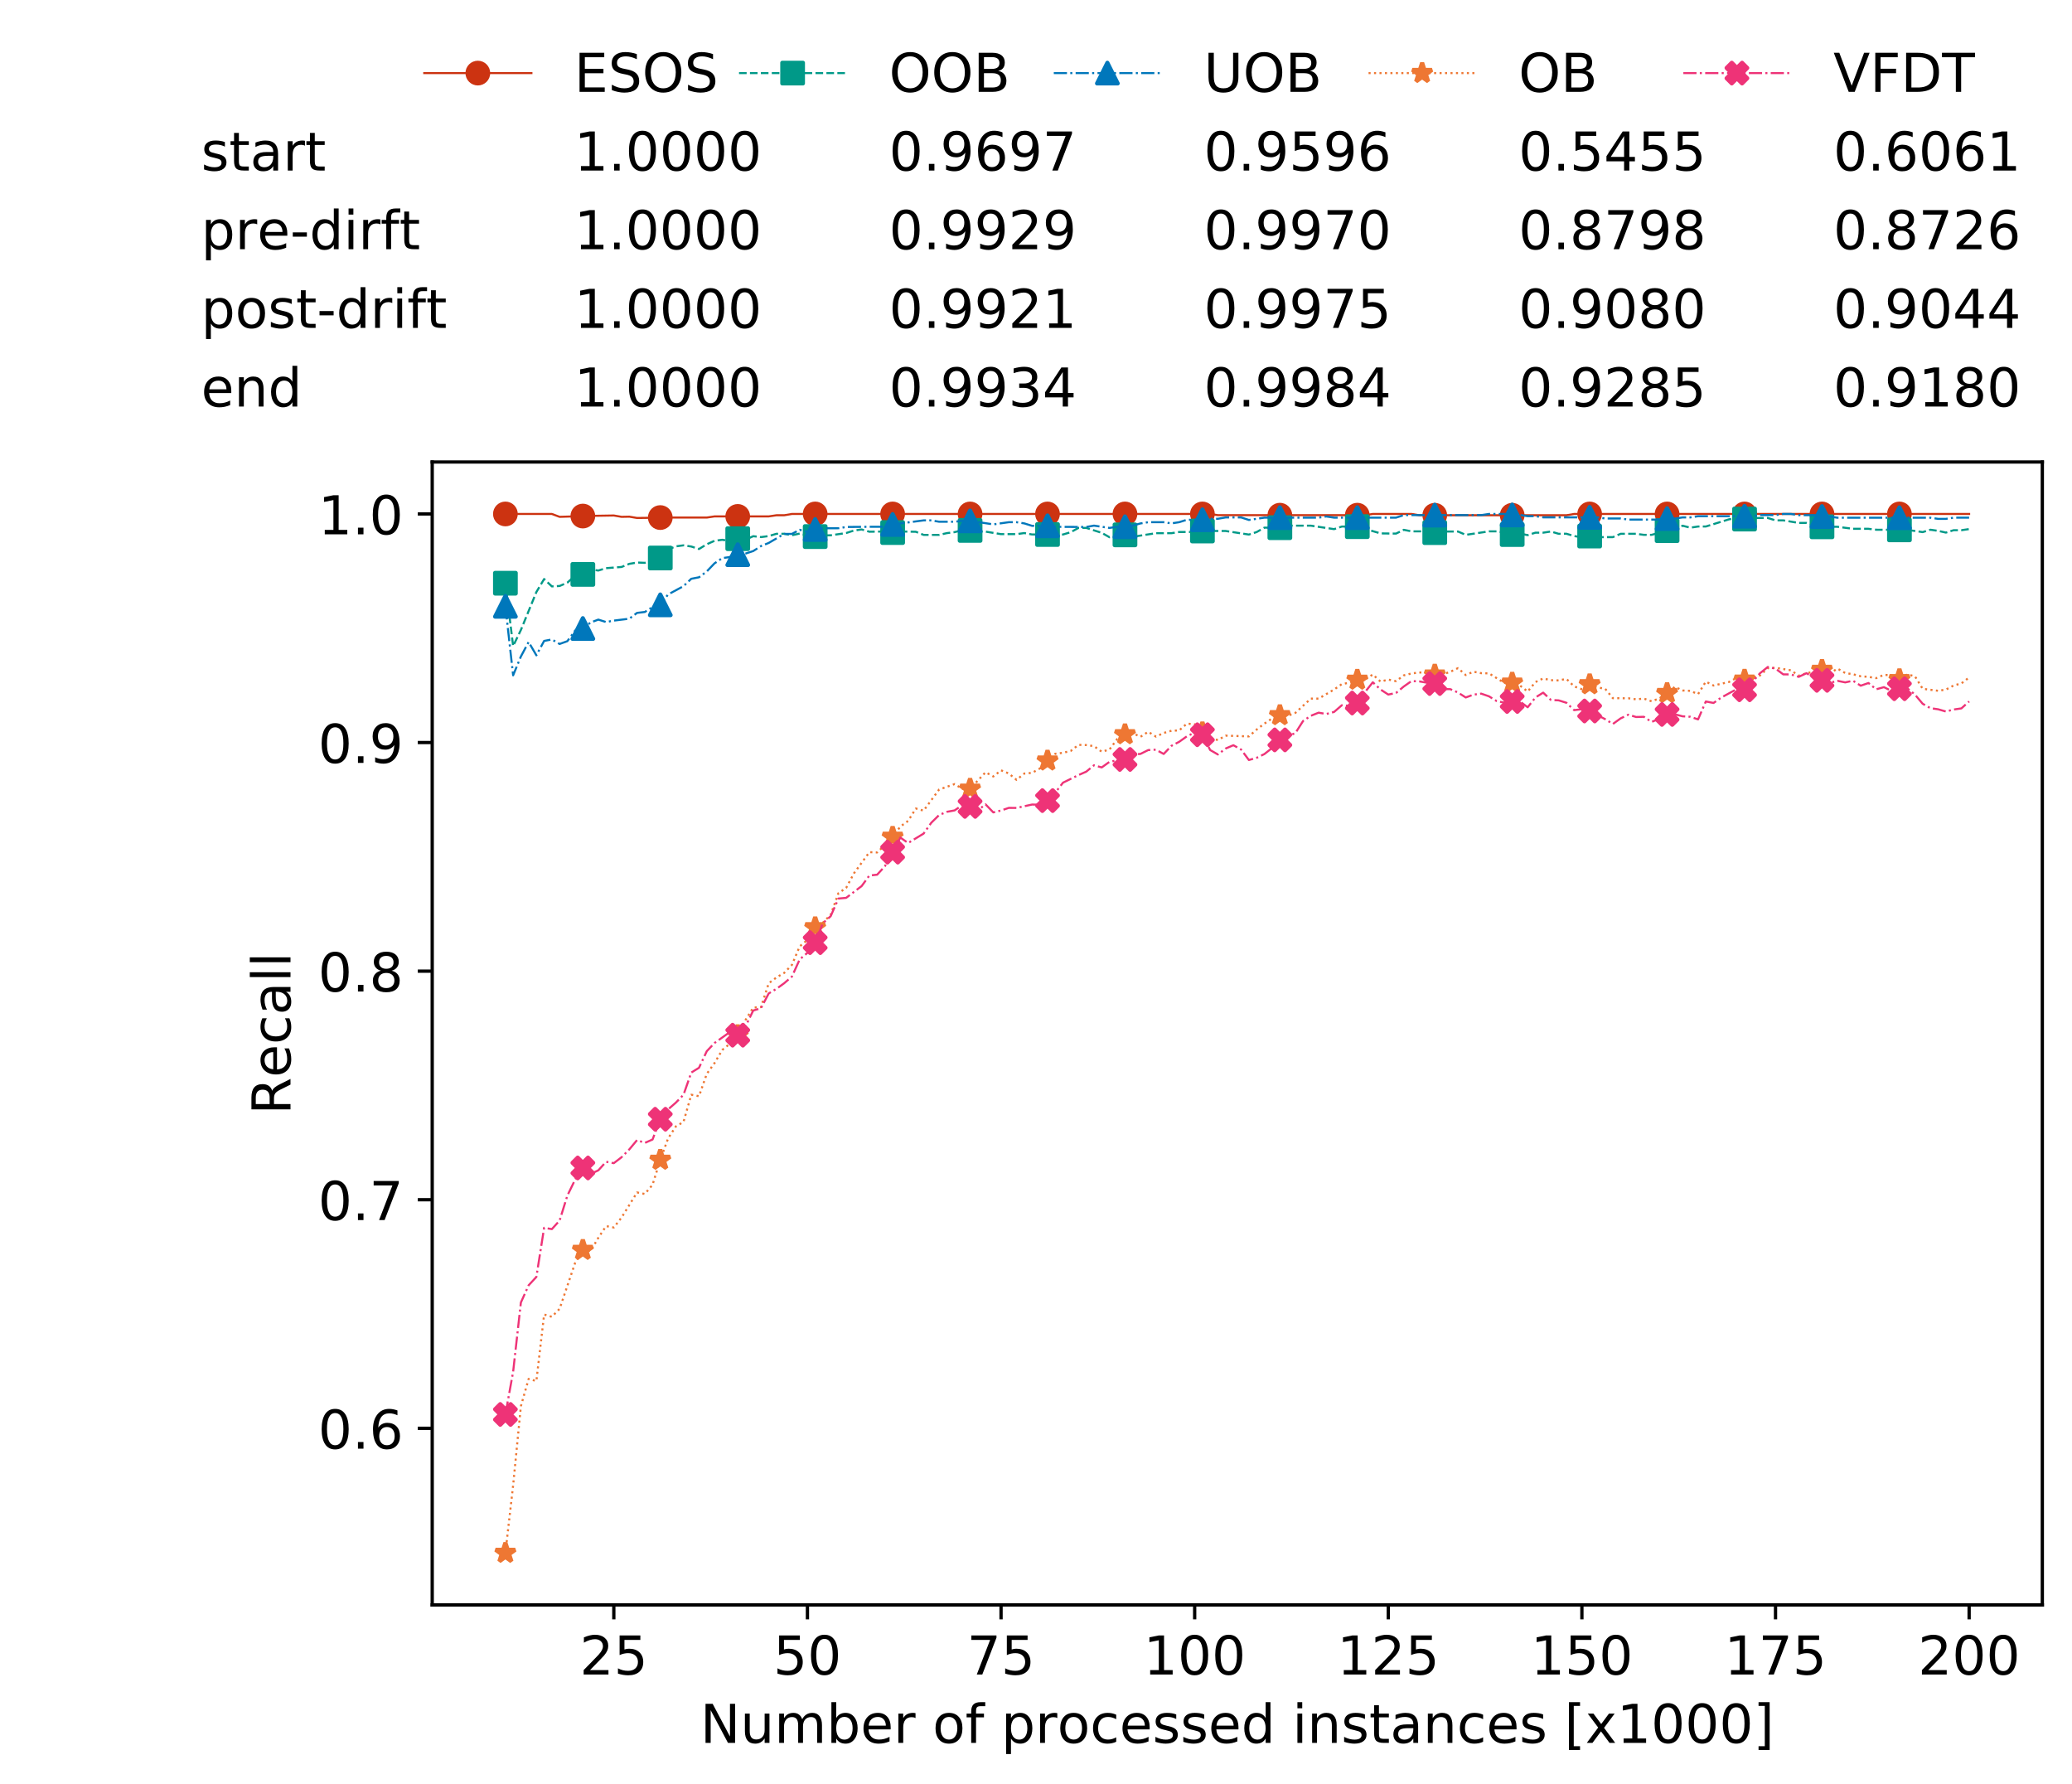 <?xml version="1.0" encoding="utf-8" standalone="no"?>
<!DOCTYPE svg PUBLIC "-//W3C//DTD SVG 1.1//EN"
  "http://www.w3.org/Graphics/SVG/1.1/DTD/svg11.dtd">
<!-- Created with matplotlib (https://matplotlib.org/) -->
<svg height="432.615pt" version="1.1" viewBox="0 0 502.65 432.615" width="502.65pt" xmlns="http://www.w3.org/2000/svg" xmlns:xlink="http://www.w3.org/1999/xlink">
 <defs>
  <style type="text/css">
*{stroke-linecap:butt;stroke-linejoin:round;white-space:pre;}
  </style>
 </defs>
 <g id="figure_1">
  <g id="patch_1">
   <path d="M 0 432.615 
L 502.65 432.615 
L 502.65 0 
L 0 0 
z
" style="fill:#ffffff;"/>
  </g>
  <g id="axes_1">
   <g id="patch_2">
    <path d="M 104.85 389.252 
L 495.45 389.252 
L 495.45 112.052 
L 104.85 112.052 
z
" style="fill:#ffffff;"/>
   </g>
   <g id="matplotlib.axis_1">
    <g id="xtick_1">
     <g id="line2d_1">
      <defs>
       <path d="M 0 0 
L 0 3.5 
" id="mf8575cdd27" style="stroke:#000000;stroke-width:0.8;"/>
      </defs>
      <g>
       <use style="stroke:#000000;stroke-width:0.8;" x="148.908" xlink:href="#mf8575cdd27" y="389.252"/>
      </g>
     </g>
     <g id="text_1">
      <!-- 25 -->
      <defs>
       <path d="M 19.188 8.297 
L 53.609 8.297 
L 53.609 0 
L 7.328 0 
L 7.328 8.297 
Q 12.938 14.109 22.625 23.891 
Q 32.328 33.688 34.812 36.531 
Q 39.547 41.844 41.422 45.531 
Q 43.312 49.219 43.312 52.781 
Q 43.312 58.594 39.234 62.25 
Q 35.156 65.922 28.609 65.922 
Q 23.969 65.922 18.812 64.312 
Q 13.672 62.703 7.812 59.422 
L 7.812 69.391 
Q 13.766 71.781 18.938 73 
Q 24.125 74.219 28.422 74.219 
Q 39.75 74.219 46.484 68.547 
Q 53.219 62.891 53.219 53.422 
Q 53.219 48.922 51.531 44.891 
Q 49.859 40.875 45.406 35.406 
Q 44.188 33.984 37.641 27.219 
Q 31.109 20.453 19.188 8.297 
z
" id="DejaVuSans-50"/>
       <path d="M 10.797 72.906 
L 49.516 72.906 
L 49.516 64.594 
L 19.828 64.594 
L 19.828 46.734 
Q 21.969 47.469 24.109 47.828 
Q 26.266 48.188 28.422 48.188 
Q 40.625 48.188 47.75 41.5 
Q 54.891 34.812 54.891 23.391 
Q 54.891 11.625 47.562 5.094 
Q 40.234 -1.422 26.906 -1.422 
Q 22.312 -1.422 17.547 -0.641 
Q 12.797 0.141 7.719 1.703 
L 7.719 11.625 
Q 12.109 9.234 16.797 8.062 
Q 21.484 6.891 26.703 6.891 
Q 35.156 6.891 40.078 11.328 
Q 45.016 15.766 45.016 23.391 
Q 45.016 31 40.078 35.438 
Q 35.156 39.891 26.703 39.891 
Q 22.75 39.891 18.812 39.016 
Q 14.891 38.141 10.797 36.281 
z
" id="DejaVuSans-53"/>
      </defs>
      <g transform="translate(140.636 406.13)scale(0.13 -0.13)">
       <use xlink:href="#DejaVuSans-50"/>
       <use x="63.623" xlink:href="#DejaVuSans-53"/>
      </g>
     </g>
    </g>
    <g id="xtick_2">
     <g id="line2d_2">
      <g>
       <use style="stroke:#000000;stroke-width:0.8;" x="195.877" xlink:href="#mf8575cdd27" y="389.252"/>
      </g>
     </g>
     <g id="text_2">
      <!-- 50 -->
      <defs>
       <path d="M 31.781 66.406 
Q 24.172 66.406 20.328 58.906 
Q 16.5 51.422 16.5 36.375 
Q 16.5 21.391 20.328 13.891 
Q 24.172 6.391 31.781 6.391 
Q 39.453 6.391 43.281 13.891 
Q 47.125 21.391 47.125 36.375 
Q 47.125 51.422 43.281 58.906 
Q 39.453 66.406 31.781 66.406 
z
M 31.781 74.219 
Q 44.047 74.219 50.516 64.516 
Q 56.984 54.828 56.984 36.375 
Q 56.984 17.969 50.516 8.266 
Q 44.047 -1.422 31.781 -1.422 
Q 19.531 -1.422 13.062 8.266 
Q 6.594 17.969 6.594 36.375 
Q 6.594 54.828 13.062 64.516 
Q 19.531 74.219 31.781 74.219 
z
" id="DejaVuSans-48"/>
      </defs>
      <g transform="translate(187.606 406.13)scale(0.13 -0.13)">
       <use xlink:href="#DejaVuSans-53"/>
       <use x="63.623" xlink:href="#DejaVuSans-48"/>
      </g>
     </g>
    </g>
    <g id="xtick_3">
     <g id="line2d_3">
      <g>
       <use style="stroke:#000000;stroke-width:0.8;" x="242.847" xlink:href="#mf8575cdd27" y="389.252"/>
      </g>
     </g>
     <g id="text_3">
      <!-- 75 -->
      <defs>
       <path d="M 8.203 72.906 
L 55.078 72.906 
L 55.078 68.703 
L 28.609 0 
L 18.312 0 
L 43.219 64.594 
L 8.203 64.594 
z
" id="DejaVuSans-55"/>
      </defs>
      <g transform="translate(234.576 406.13)scale(0.13 -0.13)">
       <use xlink:href="#DejaVuSans-55"/>
       <use x="63.623" xlink:href="#DejaVuSans-53"/>
      </g>
     </g>
    </g>
    <g id="xtick_4">
     <g id="line2d_4">
      <g>
       <use style="stroke:#000000;stroke-width:0.8;" x="289.817" xlink:href="#mf8575cdd27" y="389.252"/>
      </g>
     </g>
     <g id="text_4">
      <!-- 100 -->
      <defs>
       <path d="M 12.406 8.297 
L 28.516 8.297 
L 28.516 63.922 
L 10.984 60.406 
L 10.984 69.391 
L 28.422 72.906 
L 38.281 72.906 
L 38.281 8.297 
L 54.391 8.297 
L 54.391 0 
L 12.406 0 
z
" id="DejaVuSans-49"/>
      </defs>
      <g transform="translate(277.41 406.13)scale(0.13 -0.13)">
       <use xlink:href="#DejaVuSans-49"/>
       <use x="63.623" xlink:href="#DejaVuSans-48"/>
       <use x="127.246" xlink:href="#DejaVuSans-48"/>
      </g>
     </g>
    </g>
    <g id="xtick_5">
     <g id="line2d_5">
      <g>
       <use style="stroke:#000000;stroke-width:0.8;" x="336.786" xlink:href="#mf8575cdd27" y="389.252"/>
      </g>
     </g>
     <g id="text_5">
      <!-- 125 -->
      <g transform="translate(324.379 406.13)scale(0.13 -0.13)">
       <use xlink:href="#DejaVuSans-49"/>
       <use x="63.623" xlink:href="#DejaVuSans-50"/>
       <use x="127.246" xlink:href="#DejaVuSans-53"/>
      </g>
     </g>
    </g>
    <g id="xtick_6">
     <g id="line2d_6">
      <g>
       <use style="stroke:#000000;stroke-width:0.8;" x="383.756" xlink:href="#mf8575cdd27" y="389.252"/>
      </g>
     </g>
     <g id="text_6">
      <!-- 150 -->
      <g transform="translate(371.349 406.13)scale(0.13 -0.13)">
       <use xlink:href="#DejaVuSans-49"/>
       <use x="63.623" xlink:href="#DejaVuSans-53"/>
       <use x="127.246" xlink:href="#DejaVuSans-48"/>
      </g>
     </g>
    </g>
    <g id="xtick_7">
     <g id="line2d_7">
      <g>
       <use style="stroke:#000000;stroke-width:0.8;" x="430.726" xlink:href="#mf8575cdd27" y="389.252"/>
      </g>
     </g>
     <g id="text_7">
      <!-- 175 -->
      <g transform="translate(418.319 406.13)scale(0.13 -0.13)">
       <use xlink:href="#DejaVuSans-49"/>
       <use x="63.623" xlink:href="#DejaVuSans-55"/>
       <use x="127.246" xlink:href="#DejaVuSans-53"/>
      </g>
     </g>
    </g>
    <g id="xtick_8">
     <g id="line2d_8">
      <g>
       <use style="stroke:#000000;stroke-width:0.8;" x="477.695" xlink:href="#mf8575cdd27" y="389.252"/>
      </g>
     </g>
     <g id="text_8">
      <!-- 200 -->
      <g transform="translate(465.289 406.13)scale(0.13 -0.13)">
       <use xlink:href="#DejaVuSans-50"/>
       <use x="63.623" xlink:href="#DejaVuSans-48"/>
       <use x="127.246" xlink:href="#DejaVuSans-48"/>
      </g>
     </g>
    </g>
    <g id="text_9">
     <!-- Number of processed instances [x1000] -->
     <defs>
      <path d="M 9.812 72.906 
L 23.094 72.906 
L 55.422 11.922 
L 55.422 72.906 
L 64.984 72.906 
L 64.984 0 
L 51.703 0 
L 19.391 60.984 
L 19.391 0 
L 9.812 0 
z
" id="DejaVuSans-78"/>
      <path d="M 8.5 21.578 
L 8.5 54.688 
L 17.484 54.688 
L 17.484 21.922 
Q 17.484 14.156 20.5 10.266 
Q 23.531 6.391 29.594 6.391 
Q 36.859 6.391 41.078 11.031 
Q 45.312 15.672 45.312 23.688 
L 45.312 54.688 
L 54.297 54.688 
L 54.297 0 
L 45.312 0 
L 45.312 8.406 
Q 42.047 3.422 37.719 1 
Q 33.406 -1.422 27.688 -1.422 
Q 18.266 -1.422 13.375 4.438 
Q 8.5 10.297 8.5 21.578 
z
M 31.109 56 
z
" id="DejaVuSans-117"/>
      <path d="M 52 44.188 
Q 55.375 50.25 60.062 53.125 
Q 64.75 56 71.094 56 
Q 79.641 56 84.281 50.016 
Q 88.922 44.047 88.922 33.016 
L 88.922 0 
L 79.891 0 
L 79.891 32.719 
Q 79.891 40.578 77.094 44.375 
Q 74.312 48.188 68.609 48.188 
Q 61.625 48.188 57.562 43.547 
Q 53.516 38.922 53.516 30.906 
L 53.516 0 
L 44.484 0 
L 44.484 32.719 
Q 44.484 40.625 41.703 44.406 
Q 38.922 48.188 33.109 48.188 
Q 26.219 48.188 22.156 43.531 
Q 18.109 38.875 18.109 30.906 
L 18.109 0 
L 9.078 0 
L 9.078 54.688 
L 18.109 54.688 
L 18.109 46.188 
Q 21.188 51.219 25.484 53.609 
Q 29.781 56 35.688 56 
Q 41.656 56 45.828 52.969 
Q 50 49.953 52 44.188 
z
" id="DejaVuSans-109"/>
      <path d="M 48.688 27.297 
Q 48.688 37.203 44.609 42.844 
Q 40.531 48.484 33.406 48.484 
Q 26.266 48.484 22.188 42.844 
Q 18.109 37.203 18.109 27.297 
Q 18.109 17.391 22.188 11.75 
Q 26.266 6.109 33.406 6.109 
Q 40.531 6.109 44.609 11.75 
Q 48.688 17.391 48.688 27.297 
z
M 18.109 46.391 
Q 20.953 51.266 25.266 53.625 
Q 29.594 56 35.594 56 
Q 45.562 56 51.781 48.094 
Q 58.016 40.188 58.016 27.297 
Q 58.016 14.406 51.781 6.484 
Q 45.562 -1.422 35.594 -1.422 
Q 29.594 -1.422 25.266 0.953 
Q 20.953 3.328 18.109 8.203 
L 18.109 0 
L 9.078 0 
L 9.078 75.984 
L 18.109 75.984 
z
" id="DejaVuSans-98"/>
      <path d="M 56.203 29.594 
L 56.203 25.203 
L 14.891 25.203 
Q 15.484 15.922 20.484 11.062 
Q 25.484 6.203 34.422 6.203 
Q 39.594 6.203 44.453 7.469 
Q 49.312 8.734 54.109 11.281 
L 54.109 2.781 
Q 49.266 0.734 44.188 -0.344 
Q 39.109 -1.422 33.891 -1.422 
Q 20.797 -1.422 13.156 6.188 
Q 5.516 13.812 5.516 26.812 
Q 5.516 40.234 12.766 48.109 
Q 20.016 56 32.328 56 
Q 43.359 56 49.781 48.891 
Q 56.203 41.797 56.203 29.594 
z
M 47.219 32.234 
Q 47.125 39.594 43.094 43.984 
Q 39.062 48.391 32.422 48.391 
Q 24.906 48.391 20.391 44.141 
Q 15.875 39.891 15.188 32.172 
z
" id="DejaVuSans-101"/>
      <path d="M 41.109 46.297 
Q 39.594 47.172 37.812 47.578 
Q 36.031 48 33.891 48 
Q 26.266 48 22.188 43.047 
Q 18.109 38.094 18.109 28.812 
L 18.109 0 
L 9.078 0 
L 9.078 54.688 
L 18.109 54.688 
L 18.109 46.188 
Q 20.953 51.172 25.484 53.578 
Q 30.031 56 36.531 56 
Q 37.453 56 38.578 55.875 
Q 39.703 55.766 41.062 55.516 
z
" id="DejaVuSans-114"/>
      <path id="DejaVuSans-32"/>
      <path d="M 30.609 48.391 
Q 23.391 48.391 19.188 42.75 
Q 14.984 37.109 14.984 27.297 
Q 14.984 17.484 19.156 11.844 
Q 23.344 6.203 30.609 6.203 
Q 37.797 6.203 41.984 11.859 
Q 46.188 17.531 46.188 27.297 
Q 46.188 37.016 41.984 42.703 
Q 37.797 48.391 30.609 48.391 
z
M 30.609 56 
Q 42.328 56 49.016 48.375 
Q 55.719 40.766 55.719 27.297 
Q 55.719 13.875 49.016 6.219 
Q 42.328 -1.422 30.609 -1.422 
Q 18.844 -1.422 12.172 6.219 
Q 5.516 13.875 5.516 27.297 
Q 5.516 40.766 12.172 48.375 
Q 18.844 56 30.609 56 
z
" id="DejaVuSans-111"/>
      <path d="M 37.109 75.984 
L 37.109 68.5 
L 28.516 68.5 
Q 23.688 68.5 21.797 66.547 
Q 19.922 64.594 19.922 59.516 
L 19.922 54.688 
L 34.719 54.688 
L 34.719 47.703 
L 19.922 47.703 
L 19.922 0 
L 10.891 0 
L 10.891 47.703 
L 2.297 47.703 
L 2.297 54.688 
L 10.891 54.688 
L 10.891 58.5 
Q 10.891 67.625 15.141 71.797 
Q 19.391 75.984 28.609 75.984 
z
" id="DejaVuSans-102"/>
      <path d="M 18.109 8.203 
L 18.109 -20.797 
L 9.078 -20.797 
L 9.078 54.688 
L 18.109 54.688 
L 18.109 46.391 
Q 20.953 51.266 25.266 53.625 
Q 29.594 56 35.594 56 
Q 45.562 56 51.781 48.094 
Q 58.016 40.188 58.016 27.297 
Q 58.016 14.406 51.781 6.484 
Q 45.562 -1.422 35.594 -1.422 
Q 29.594 -1.422 25.266 0.953 
Q 20.953 3.328 18.109 8.203 
z
M 48.688 27.297 
Q 48.688 37.203 44.609 42.844 
Q 40.531 48.484 33.406 48.484 
Q 26.266 48.484 22.188 42.844 
Q 18.109 37.203 18.109 27.297 
Q 18.109 17.391 22.188 11.75 
Q 26.266 6.109 33.406 6.109 
Q 40.531 6.109 44.609 11.75 
Q 48.688 17.391 48.688 27.297 
z
" id="DejaVuSans-112"/>
      <path d="M 48.781 52.594 
L 48.781 44.188 
Q 44.969 46.297 41.141 47.344 
Q 37.312 48.391 33.406 48.391 
Q 24.656 48.391 19.812 42.844 
Q 14.984 37.312 14.984 27.297 
Q 14.984 17.281 19.812 11.734 
Q 24.656 6.203 33.406 6.203 
Q 37.312 6.203 41.141 7.25 
Q 44.969 8.297 48.781 10.406 
L 48.781 2.094 
Q 45.016 0.344 40.984 -0.531 
Q 36.969 -1.422 32.422 -1.422 
Q 20.062 -1.422 12.781 6.344 
Q 5.516 14.109 5.516 27.297 
Q 5.516 40.672 12.859 48.328 
Q 20.219 56 33.016 56 
Q 37.156 56 41.109 55.141 
Q 45.062 54.297 48.781 52.594 
z
" id="DejaVuSans-99"/>
      <path d="M 44.281 53.078 
L 44.281 44.578 
Q 40.484 46.531 36.375 47.5 
Q 32.281 48.484 27.875 48.484 
Q 21.188 48.484 17.844 46.438 
Q 14.5 44.391 14.5 40.281 
Q 14.5 37.156 16.891 35.375 
Q 19.281 33.594 26.516 31.984 
L 29.594 31.297 
Q 39.156 29.25 43.188 25.516 
Q 47.219 21.781 47.219 15.094 
Q 47.219 7.469 41.188 3.016 
Q 35.156 -1.422 24.609 -1.422 
Q 20.219 -1.422 15.453 -0.562 
Q 10.688 0.297 5.422 2 
L 5.422 11.281 
Q 10.406 8.688 15.234 7.391 
Q 20.062 6.109 24.812 6.109 
Q 31.156 6.109 34.562 8.281 
Q 37.984 10.453 37.984 14.406 
Q 37.984 18.062 35.516 20.016 
Q 33.062 21.969 24.703 23.781 
L 21.578 24.516 
Q 13.234 26.266 9.516 29.906 
Q 5.812 33.547 5.812 39.891 
Q 5.812 47.609 11.281 51.797 
Q 16.75 56 26.812 56 
Q 31.781 56 36.172 55.266 
Q 40.578 54.547 44.281 53.078 
z
" id="DejaVuSans-115"/>
      <path d="M 45.406 46.391 
L 45.406 75.984 
L 54.391 75.984 
L 54.391 0 
L 45.406 0 
L 45.406 8.203 
Q 42.578 3.328 38.25 0.953 
Q 33.938 -1.422 27.875 -1.422 
Q 17.969 -1.422 11.734 6.484 
Q 5.516 14.406 5.516 27.297 
Q 5.516 40.188 11.734 48.094 
Q 17.969 56 27.875 56 
Q 33.938 56 38.25 53.625 
Q 42.578 51.266 45.406 46.391 
z
M 14.797 27.297 
Q 14.797 17.391 18.875 11.75 
Q 22.953 6.109 30.078 6.109 
Q 37.203 6.109 41.297 11.75 
Q 45.406 17.391 45.406 27.297 
Q 45.406 37.203 41.297 42.844 
Q 37.203 48.484 30.078 48.484 
Q 22.953 48.484 18.875 42.844 
Q 14.797 37.203 14.797 27.297 
z
" id="DejaVuSans-100"/>
      <path d="M 9.422 54.688 
L 18.406 54.688 
L 18.406 0 
L 9.422 0 
z
M 9.422 75.984 
L 18.406 75.984 
L 18.406 64.594 
L 9.422 64.594 
z
" id="DejaVuSans-105"/>
      <path d="M 54.891 33.016 
L 54.891 0 
L 45.906 0 
L 45.906 32.719 
Q 45.906 40.484 42.875 44.328 
Q 39.844 48.188 33.797 48.188 
Q 26.516 48.188 22.312 43.547 
Q 18.109 38.922 18.109 30.906 
L 18.109 0 
L 9.078 0 
L 9.078 54.688 
L 18.109 54.688 
L 18.109 46.188 
Q 21.344 51.125 25.703 53.562 
Q 30.078 56 35.797 56 
Q 45.219 56 50.047 50.172 
Q 54.891 44.344 54.891 33.016 
z
" id="DejaVuSans-110"/>
      <path d="M 18.312 70.219 
L 18.312 54.688 
L 36.812 54.688 
L 36.812 47.703 
L 18.312 47.703 
L 18.312 18.016 
Q 18.312 11.328 20.141 9.422 
Q 21.969 7.516 27.594 7.516 
L 36.812 7.516 
L 36.812 0 
L 27.594 0 
Q 17.188 0 13.234 3.875 
Q 9.281 7.766 9.281 18.016 
L 9.281 47.703 
L 2.688 47.703 
L 2.688 54.688 
L 9.281 54.688 
L 9.281 70.219 
z
" id="DejaVuSans-116"/>
      <path d="M 34.281 27.484 
Q 23.391 27.484 19.188 25 
Q 14.984 22.516 14.984 16.5 
Q 14.984 11.719 18.141 8.906 
Q 21.297 6.109 26.703 6.109 
Q 34.188 6.109 38.703 11.406 
Q 43.219 16.703 43.219 25.484 
L 43.219 27.484 
z
M 52.203 31.203 
L 52.203 0 
L 43.219 0 
L 43.219 8.297 
Q 40.141 3.328 35.547 0.953 
Q 30.953 -1.422 24.312 -1.422 
Q 15.922 -1.422 10.953 3.297 
Q 6 8.016 6 15.922 
Q 6 25.141 12.172 29.828 
Q 18.359 34.516 30.609 34.516 
L 43.219 34.516 
L 43.219 35.406 
Q 43.219 41.609 39.141 45 
Q 35.062 48.391 27.688 48.391 
Q 23 48.391 18.547 47.266 
Q 14.109 46.141 10.016 43.891 
L 10.016 52.203 
Q 14.938 54.109 19.578 55.047 
Q 24.219 56 28.609 56 
Q 40.484 56 46.344 49.844 
Q 52.203 43.703 52.203 31.203 
z
" id="DejaVuSans-97"/>
      <path d="M 8.594 75.984 
L 29.297 75.984 
L 29.297 69 
L 17.578 69 
L 17.578 -6.203 
L 29.297 -6.203 
L 29.297 -13.188 
L 8.594 -13.188 
z
" id="DejaVuSans-91"/>
      <path d="M 54.891 54.688 
L 35.109 28.078 
L 55.906 0 
L 45.312 0 
L 29.391 21.484 
L 13.484 0 
L 2.875 0 
L 24.125 28.609 
L 4.688 54.688 
L 15.281 54.688 
L 29.781 35.203 
L 44.281 54.688 
z
" id="DejaVuSans-120"/>
      <path d="M 30.422 75.984 
L 30.422 -13.188 
L 9.719 -13.188 
L 9.719 -6.203 
L 21.391 -6.203 
L 21.391 69 
L 9.719 69 
L 9.719 75.984 
z
" id="DejaVuSans-93"/>
     </defs>
     <g transform="translate(169.881 422.711)scale(0.13 -0.13)">
      <use xlink:href="#DejaVuSans-78"/>
      <use x="74.805" xlink:href="#DejaVuSans-117"/>
      <use x="138.184" xlink:href="#DejaVuSans-109"/>
      <use x="235.596" xlink:href="#DejaVuSans-98"/>
      <use x="299.072" xlink:href="#DejaVuSans-101"/>
      <use x="360.596" xlink:href="#DejaVuSans-114"/>
      <use x="401.709" xlink:href="#DejaVuSans-32"/>
      <use x="433.496" xlink:href="#DejaVuSans-111"/>
      <use x="494.678" xlink:href="#DejaVuSans-102"/>
      <use x="529.883" xlink:href="#DejaVuSans-32"/>
      <use x="561.67" xlink:href="#DejaVuSans-112"/>
      <use x="625.146" xlink:href="#DejaVuSans-114"/>
      <use x="666.229" xlink:href="#DejaVuSans-111"/>
      <use x="727.41" xlink:href="#DejaVuSans-99"/>
      <use x="782.391" xlink:href="#DejaVuSans-101"/>
      <use x="843.914" xlink:href="#DejaVuSans-115"/>
      <use x="896.014" xlink:href="#DejaVuSans-115"/>
      <use x="948.113" xlink:href="#DejaVuSans-101"/>
      <use x="1009.637" xlink:href="#DejaVuSans-100"/>
      <use x="1073.113" xlink:href="#DejaVuSans-32"/>
      <use x="1104.9" xlink:href="#DejaVuSans-105"/>
      <use x="1132.684" xlink:href="#DejaVuSans-110"/>
      <use x="1196.062" xlink:href="#DejaVuSans-115"/>
      <use x="1248.162" xlink:href="#DejaVuSans-116"/>
      <use x="1287.371" xlink:href="#DejaVuSans-97"/>
      <use x="1348.65" xlink:href="#DejaVuSans-110"/>
      <use x="1412.029" xlink:href="#DejaVuSans-99"/>
      <use x="1467.01" xlink:href="#DejaVuSans-101"/>
      <use x="1528.533" xlink:href="#DejaVuSans-115"/>
      <use x="1580.633" xlink:href="#DejaVuSans-32"/>
      <use x="1612.42" xlink:href="#DejaVuSans-91"/>
      <use x="1651.434" xlink:href="#DejaVuSans-120"/>
      <use x="1710.613" xlink:href="#DejaVuSans-49"/>
      <use x="1774.236" xlink:href="#DejaVuSans-48"/>
      <use x="1837.859" xlink:href="#DejaVuSans-48"/>
      <use x="1901.482" xlink:href="#DejaVuSans-48"/>
      <use x="1965.105" xlink:href="#DejaVuSans-93"/>
     </g>
    </g>
   </g>
   <g id="matplotlib.axis_2">
    <g id="ytick_1">
     <g id="line2d_9">
      <defs>
       <path d="M 0 0 
L -3.5 0 
" id="me0dab3450e" style="stroke:#000000;stroke-width:0.8;"/>
      </defs>
      <g>
       <use style="stroke:#000000;stroke-width:0.8;" x="104.85" xlink:href="#me0dab3450e" y="346.412"/>
      </g>
     </g>
     <g id="text_10">
      <!-- 0.6 -->
      <defs>
       <path d="M 10.688 12.406 
L 21 12.406 
L 21 0 
L 10.688 0 
z
" id="DejaVuSans-46"/>
       <path d="M 33.016 40.375 
Q 26.375 40.375 22.484 35.828 
Q 18.609 31.297 18.609 23.391 
Q 18.609 15.531 22.484 10.953 
Q 26.375 6.391 33.016 6.391 
Q 39.656 6.391 43.531 10.953 
Q 47.406 15.531 47.406 23.391 
Q 47.406 31.297 43.531 35.828 
Q 39.656 40.375 33.016 40.375 
z
M 52.594 71.297 
L 52.594 62.312 
Q 48.875 64.062 45.094 64.984 
Q 41.312 65.922 37.594 65.922 
Q 27.828 65.922 22.672 59.328 
Q 17.531 52.734 16.797 39.406 
Q 19.672 43.656 24.016 45.922 
Q 28.375 48.188 33.594 48.188 
Q 44.578 48.188 50.953 41.516 
Q 57.328 34.859 57.328 23.391 
Q 57.328 12.156 50.688 5.359 
Q 44.047 -1.422 33.016 -1.422 
Q 20.359 -1.422 13.672 8.266 
Q 6.984 17.969 6.984 36.375 
Q 6.984 53.656 15.188 63.938 
Q 23.391 74.219 37.203 74.219 
Q 40.922 74.219 44.703 73.484 
Q 48.484 72.75 52.594 71.297 
z
" id="DejaVuSans-54"/>
      </defs>
      <g transform="translate(77.176 351.351)scale(0.13 -0.13)">
       <use xlink:href="#DejaVuSans-48"/>
       <use x="63.623" xlink:href="#DejaVuSans-46"/>
       <use x="95.41" xlink:href="#DejaVuSans-54"/>
      </g>
     </g>
    </g>
    <g id="ytick_2">
     <g id="line2d_10">
      <g>
       <use style="stroke:#000000;stroke-width:0.8;" x="104.85" xlink:href="#me0dab3450e" y="290.972"/>
      </g>
     </g>
     <g id="text_11">
      <!-- 0.7 -->
      <g transform="translate(77.176 295.911)scale(0.13 -0.13)">
       <use xlink:href="#DejaVuSans-48"/>
       <use x="63.623" xlink:href="#DejaVuSans-46"/>
       <use x="95.41" xlink:href="#DejaVuSans-55"/>
      </g>
     </g>
    </g>
    <g id="ytick_3">
     <g id="line2d_11">
      <g>
       <use style="stroke:#000000;stroke-width:0.8;" x="104.85" xlink:href="#me0dab3450e" y="235.532"/>
      </g>
     </g>
     <g id="text_12">
      <!-- 0.8 -->
      <defs>
       <path d="M 31.781 34.625 
Q 24.75 34.625 20.719 30.859 
Q 16.703 27.094 16.703 20.516 
Q 16.703 13.922 20.719 10.156 
Q 24.75 6.391 31.781 6.391 
Q 38.812 6.391 42.859 10.172 
Q 46.922 13.969 46.922 20.516 
Q 46.922 27.094 42.891 30.859 
Q 38.875 34.625 31.781 34.625 
z
M 21.922 38.812 
Q 15.578 40.375 12.031 44.719 
Q 8.5 49.078 8.5 55.328 
Q 8.5 64.062 14.719 69.141 
Q 20.953 74.219 31.781 74.219 
Q 42.672 74.219 48.875 69.141 
Q 55.078 64.062 55.078 55.328 
Q 55.078 49.078 51.531 44.719 
Q 48 40.375 41.703 38.812 
Q 48.828 37.156 52.797 32.312 
Q 56.781 27.484 56.781 20.516 
Q 56.781 9.906 50.312 4.234 
Q 43.844 -1.422 31.781 -1.422 
Q 19.734 -1.422 13.25 4.234 
Q 6.781 9.906 6.781 20.516 
Q 6.781 27.484 10.781 32.312 
Q 14.797 37.156 21.922 38.812 
z
M 18.312 54.391 
Q 18.312 48.734 21.844 45.562 
Q 25.391 42.391 31.781 42.391 
Q 38.141 42.391 41.719 45.562 
Q 45.312 48.734 45.312 54.391 
Q 45.312 60.062 41.719 63.234 
Q 38.141 66.406 31.781 66.406 
Q 25.391 66.406 21.844 63.234 
Q 18.312 60.062 18.312 54.391 
z
" id="DejaVuSans-56"/>
      </defs>
      <g transform="translate(77.176 240.471)scale(0.13 -0.13)">
       <use xlink:href="#DejaVuSans-48"/>
       <use x="63.623" xlink:href="#DejaVuSans-46"/>
       <use x="95.41" xlink:href="#DejaVuSans-56"/>
      </g>
     </g>
    </g>
    <g id="ytick_4">
     <g id="line2d_12">
      <g>
       <use style="stroke:#000000;stroke-width:0.8;" x="104.85" xlink:href="#me0dab3450e" y="180.092"/>
      </g>
     </g>
     <g id="text_13">
      <!-- 0.9 -->
      <defs>
       <path d="M 10.984 1.516 
L 10.984 10.5 
Q 14.703 8.734 18.5 7.812 
Q 22.312 6.891 25.984 6.891 
Q 35.75 6.891 40.891 13.453 
Q 46.047 20.016 46.781 33.406 
Q 43.953 29.203 39.594 26.953 
Q 35.25 24.703 29.984 24.703 
Q 19.047 24.703 12.672 31.312 
Q 6.297 37.938 6.297 49.422 
Q 6.297 60.641 12.938 67.422 
Q 19.578 74.219 30.609 74.219 
Q 43.266 74.219 49.922 64.516 
Q 56.594 54.828 56.594 36.375 
Q 56.594 19.141 48.406 8.859 
Q 40.234 -1.422 26.422 -1.422 
Q 22.703 -1.422 18.891 -0.688 
Q 15.094 0.047 10.984 1.516 
z
M 30.609 32.422 
Q 37.25 32.422 41.125 36.953 
Q 45.016 41.5 45.016 49.422 
Q 45.016 57.281 41.125 61.844 
Q 37.25 66.406 30.609 66.406 
Q 23.969 66.406 20.094 61.844 
Q 16.219 57.281 16.219 49.422 
Q 16.219 41.5 20.094 36.953 
Q 23.969 32.422 30.609 32.422 
z
" id="DejaVuSans-57"/>
      </defs>
      <g transform="translate(77.176 185.031)scale(0.13 -0.13)">
       <use xlink:href="#DejaVuSans-48"/>
       <use x="63.623" xlink:href="#DejaVuSans-46"/>
       <use x="95.41" xlink:href="#DejaVuSans-57"/>
      </g>
     </g>
    </g>
    <g id="ytick_5">
     <g id="line2d_13">
      <g>
       <use style="stroke:#000000;stroke-width:0.8;" x="104.85" xlink:href="#me0dab3450e" y="124.652"/>
      </g>
     </g>
     <g id="text_14">
      <!-- 1.0 -->
      <g transform="translate(77.176 129.591)scale(0.13 -0.13)">
       <use xlink:href="#DejaVuSans-49"/>
       <use x="63.623" xlink:href="#DejaVuSans-46"/>
       <use x="95.41" xlink:href="#DejaVuSans-48"/>
      </g>
     </g>
    </g>
    <g id="text_15">
     <!-- Recall -->
     <defs>
      <path d="M 44.391 34.188 
Q 47.562 33.109 50.562 29.594 
Q 53.562 26.078 56.594 19.922 
L 66.609 0 
L 56 0 
L 46.688 18.703 
Q 43.062 26.031 39.672 28.422 
Q 36.281 30.812 30.422 30.812 
L 19.672 30.812 
L 19.672 0 
L 9.812 0 
L 9.812 72.906 
L 32.078 72.906 
Q 44.578 72.906 50.734 67.672 
Q 56.891 62.453 56.891 51.906 
Q 56.891 45.016 53.688 40.469 
Q 50.484 35.938 44.391 34.188 
z
M 19.672 64.797 
L 19.672 38.922 
L 32.078 38.922 
Q 39.203 38.922 42.844 42.219 
Q 46.484 45.516 46.484 51.906 
Q 46.484 58.297 42.844 61.547 
Q 39.203 64.797 32.078 64.797 
z
" id="DejaVuSans-82"/>
      <path d="M 9.422 75.984 
L 18.406 75.984 
L 18.406 0 
L 9.422 0 
z
" id="DejaVuSans-108"/>
     </defs>
     <g transform="translate(70.472 270.333)rotate(-90)scale(0.13 -0.13)">
      <use xlink:href="#DejaVuSans-82"/>
      <use x="69.42" xlink:href="#DejaVuSans-101"/>
      <use x="130.943" xlink:href="#DejaVuSans-99"/>
      <use x="185.924" xlink:href="#DejaVuSans-97"/>
      <use x="247.203" xlink:href="#DejaVuSans-108"/>
      <use x="274.986" xlink:href="#DejaVuSans-108"/>
     </g>
    </g>
   </g>
   <g id="line2d_14"/>
   <g id="line2d_15"/>
   <g id="line2d_16"/>
   <g id="line2d_17"/>
   <g id="line2d_18"/>
   <g id="line2d_19">
    <path clip-path="url(#p1c6ef02f14)" d="M 122.605 124.652 
L 133.877 124.652 
L 135.756 125.352 
L 143.271 125.118 
L 148.908 125.025 
L 150.786 125.352 
L 152.665 125.311 
L 154.544 125.624 
L 162.059 125.527 
L 171.453 125.527 
L 173.332 125.247 
L 186.483 125.247 
L 188.362 124.967 
L 190.241 124.967 
L 192.12 124.652 
L 293.574 124.652 
L 295.453 124.95 
L 331.15 124.95 
L 333.029 124.652 
L 342.423 124.652 
L 344.302 124.967 
L 379.998 124.967 
L 381.877 124.652 
L 477.695 124.652 
L 477.695 124.652 
" style="fill:none;stroke:#cc3311;stroke-linecap:square;stroke-width:0.5;"/>
    <defs>
     <path d="M 0 2.5 
C 0.663 2.5 1.299 2.237 1.768 1.768 
C 2.237 1.299 2.5 0.663 2.5 0 
C 2.5 -0.663 2.237 -1.299 1.768 -1.768 
C 1.299 -2.237 0.663 -2.5 0 -2.5 
C -0.663 -2.5 -1.299 -2.237 -1.768 -1.768 
C -2.237 -1.299 -2.5 -0.663 -2.5 0 
C -2.5 0.663 -2.237 1.299 -1.768 1.768 
C -1.299 2.237 -0.663 2.5 0 2.5 
z
" id="m50daa4b4b5" style="stroke:#cc3311;"/>
    </defs>
    <g clip-path="url(#p1c6ef02f14)">
     <use style="fill:#cc3311;stroke:#cc3311;" x="122.605" xlink:href="#m50daa4b4b5" y="124.652"/>
     <use style="fill:#cc3311;stroke:#cc3311;" x="141.392" xlink:href="#m50daa4b4b5" y="125.161"/>
     <use style="fill:#cc3311;stroke:#cc3311;" x="160.18" xlink:href="#m50daa4b4b5" y="125.527"/>
     <use style="fill:#cc3311;stroke:#cc3311;" x="178.968" xlink:href="#m50daa4b4b5" y="125.247"/>
     <use style="fill:#cc3311;stroke:#cc3311;" x="197.756" xlink:href="#m50daa4b4b5" y="124.652"/>
     <use style="fill:#cc3311;stroke:#cc3311;" x="216.544" xlink:href="#m50daa4b4b5" y="124.652"/>
     <use style="fill:#cc3311;stroke:#cc3311;" x="235.332" xlink:href="#m50daa4b4b5" y="124.652"/>
     <use style="fill:#cc3311;stroke:#cc3311;" x="254.12" xlink:href="#m50daa4b4b5" y="124.652"/>
     <use style="fill:#cc3311;stroke:#cc3311;" x="272.908" xlink:href="#m50daa4b4b5" y="124.652"/>
     <use style="fill:#cc3311;stroke:#cc3311;" x="291.695" xlink:href="#m50daa4b4b5" y="124.652"/>
     <use style="fill:#cc3311;stroke:#cc3311;" x="310.483" xlink:href="#m50daa4b4b5" y="124.95"/>
     <use style="fill:#cc3311;stroke:#cc3311;" x="329.271" xlink:href="#m50daa4b4b5" y="124.95"/>
     <use style="fill:#cc3311;stroke:#cc3311;" x="348.059" xlink:href="#m50daa4b4b5" y="124.967"/>
     <use style="fill:#cc3311;stroke:#cc3311;" x="366.847" xlink:href="#m50daa4b4b5" y="124.967"/>
     <use style="fill:#cc3311;stroke:#cc3311;" x="385.635" xlink:href="#m50daa4b4b5" y="124.652"/>
     <use style="fill:#cc3311;stroke:#cc3311;" x="404.423" xlink:href="#m50daa4b4b5" y="124.652"/>
     <use style="fill:#cc3311;stroke:#cc3311;" x="423.211" xlink:href="#m50daa4b4b5" y="124.652"/>
     <use style="fill:#cc3311;stroke:#cc3311;" x="441.998" xlink:href="#m50daa4b4b5" y="124.652"/>
     <use style="fill:#cc3311;stroke:#cc3311;" x="460.786" xlink:href="#m50daa4b4b5" y="124.652"/>
    </g>
   </g>
   <g id="line2d_20"/>
   <g id="line2d_21"/>
   <g id="line2d_22"/>
   <g id="line2d_23"/>
   <g id="line2d_24">
    <path clip-path="url(#p1c6ef02f14)" d="M 122.605 141.452 
L 124.483 156.689 
L 126.362 152.792 
L 130.12 143.589 
L 131.998 140.433 
L 133.877 142.219 
L 135.756 142.123 
L 137.635 141.312 
L 139.514 139.646 
L 141.392 139.312 
L 143.271 138.09 
L 145.15 138.375 
L 147.029 137.799 
L 150.786 137.509 
L 152.665 136.753 
L 154.544 136.431 
L 156.423 136.506 
L 158.302 136.174 
L 160.18 135.334 
L 162.059 133.259 
L 163.938 132.514 
L 165.817 132.262 
L 167.695 132.551 
L 169.574 133.154 
L 171.453 132.003 
L 173.332 131.163 
L 175.211 130.916 
L 177.089 131.214 
L 178.968 130.648 
L 180.847 130.905 
L 182.726 130.048 
L 184.605 130.26 
L 186.483 130.02 
L 188.362 129.46 
L 190.241 129.46 
L 192.12 129.821 
L 193.998 129.402 
L 195.877 129.883 
L 197.756 130.135 
L 199.635 129.846 
L 201.514 129.829 
L 205.271 129.278 
L 207.15 128.676 
L 209.029 128.412 
L 210.908 128.961 
L 214.665 128.903 
L 216.544 129.16 
L 218.423 128.903 
L 222.18 128.974 
L 224.059 129.727 
L 227.817 129.727 
L 229.695 129.303 
L 231.574 129.062 
L 233.453 128.599 
L 235.332 128.642 
L 237.211 128.928 
L 239.089 128.935 
L 242.847 129.548 
L 246.605 129.548 
L 248.483 129.288 
L 250.362 129.628 
L 257.877 129.636 
L 259.756 129.07 
L 261.635 128.034 
L 263.514 128.034 
L 267.271 129.229 
L 269.15 130.295 
L 272.908 129.72 
L 274.786 130.19 
L 280.423 129.316 
L 284.18 129.316 
L 286.059 129.027 
L 289.817 129.022 
L 291.695 128.783 
L 297.332 128.783 
L 302.968 129.648 
L 304.847 129.044 
L 306.726 127.978 
L 310.483 127.978 
L 312.362 127.491 
L 317.998 127.491 
L 323.635 128.332 
L 325.514 127.709 
L 329.271 127.725 
L 334.908 129.367 
L 338.665 129.413 
L 340.544 128.499 
L 342.423 128.872 
L 346.18 128.872 
L 348.059 129.18 
L 349.938 128.911 
L 353.695 128.911 
L 355.574 129.719 
L 361.211 128.877 
L 363.089 128.877 
L 364.968 129.156 
L 366.847 129.642 
L 368.726 129.401 
L 370.605 129.79 
L 372.483 129.194 
L 374.362 129.191 
L 376.241 128.911 
L 378.12 129.465 
L 379.998 129.451 
L 381.877 130.011 
L 383.756 130.322 
L 385.635 130.014 
L 387.514 130.273 
L 391.271 130.273 
L 393.15 129.466 
L 396.908 129.466 
L 398.786 129.718 
L 400.665 129.718 
L 404.423 128.699 
L 406.302 128.38 
L 408.18 127.505 
L 410.059 127.982 
L 411.938 127.697 
L 413.817 127.697 
L 419.453 125.952 
L 421.332 125.641 
L 423.211 125.886 
L 425.089 125.627 
L 428.847 125.627 
L 430.726 126.205 
L 432.605 126.205 
L 436.362 126.828 
L 438.241 126.828 
L 440.12 127.431 
L 441.998 127.765 
L 445.756 127.765 
L 449.514 128.251 
L 453.271 128.251 
L 455.15 128.478 
L 462.665 128.505 
L 466.423 129.054 
L 468.302 128.476 
L 470.18 128.751 
L 472.059 129.17 
L 473.938 128.592 
L 475.817 128.592 
L 477.695 128.32 
L 477.695 128.32 
" style="fill:none;stroke:#009988;stroke-dasharray:1.85,0.8;stroke-dashoffset:0;stroke-width:0.5;"/>
    <defs>
     <path d="M -2.5 2.5 
L 2.5 2.5 
L 2.5 -2.5 
L -2.5 -2.5 
z
" id="m9c2940951a" style="stroke:#009988;stroke-linejoin:miter;"/>
    </defs>
    <g clip-path="url(#p1c6ef02f14)">
     <use style="fill:#009988;stroke:#009988;stroke-linejoin:miter;" x="122.605" xlink:href="#m9c2940951a" y="141.452"/>
     <use style="fill:#009988;stroke:#009988;stroke-linejoin:miter;" x="141.392" xlink:href="#m9c2940951a" y="139.312"/>
     <use style="fill:#009988;stroke:#009988;stroke-linejoin:miter;" x="160.18" xlink:href="#m9c2940951a" y="135.334"/>
     <use style="fill:#009988;stroke:#009988;stroke-linejoin:miter;" x="178.968" xlink:href="#m9c2940951a" y="130.648"/>
     <use style="fill:#009988;stroke:#009988;stroke-linejoin:miter;" x="197.756" xlink:href="#m9c2940951a" y="130.135"/>
     <use style="fill:#009988;stroke:#009988;stroke-linejoin:miter;" x="216.544" xlink:href="#m9c2940951a" y="129.16"/>
     <use style="fill:#009988;stroke:#009988;stroke-linejoin:miter;" x="235.332" xlink:href="#m9c2940951a" y="128.642"/>
     <use style="fill:#009988;stroke:#009988;stroke-linejoin:miter;" x="254.12" xlink:href="#m9c2940951a" y="129.636"/>
     <use style="fill:#009988;stroke:#009988;stroke-linejoin:miter;" x="272.908" xlink:href="#m9c2940951a" y="129.72"/>
     <use style="fill:#009988;stroke:#009988;stroke-linejoin:miter;" x="291.695" xlink:href="#m9c2940951a" y="128.783"/>
     <use style="fill:#009988;stroke:#009988;stroke-linejoin:miter;" x="310.483" xlink:href="#m9c2940951a" y="127.978"/>
     <use style="fill:#009988;stroke:#009988;stroke-linejoin:miter;" x="329.271" xlink:href="#m9c2940951a" y="127.725"/>
     <use style="fill:#009988;stroke:#009988;stroke-linejoin:miter;" x="348.059" xlink:href="#m9c2940951a" y="129.18"/>
     <use style="fill:#009988;stroke:#009988;stroke-linejoin:miter;" x="366.847" xlink:href="#m9c2940951a" y="129.642"/>
     <use style="fill:#009988;stroke:#009988;stroke-linejoin:miter;" x="385.635" xlink:href="#m9c2940951a" y="130.014"/>
     <use style="fill:#009988;stroke:#009988;stroke-linejoin:miter;" x="404.423" xlink:href="#m9c2940951a" y="128.699"/>
     <use style="fill:#009988;stroke:#009988;stroke-linejoin:miter;" x="423.211" xlink:href="#m9c2940951a" y="125.886"/>
     <use style="fill:#009988;stroke:#009988;stroke-linejoin:miter;" x="441.998" xlink:href="#m9c2940951a" y="127.765"/>
     <use style="fill:#009988;stroke:#009988;stroke-linejoin:miter;" x="460.786" xlink:href="#m9c2940951a" y="128.505"/>
    </g>
   </g>
   <g id="line2d_25"/>
   <g id="line2d_26"/>
   <g id="line2d_27"/>
   <g id="line2d_28"/>
   <g id="line2d_29">
    <path clip-path="url(#p1c6ef02f14)" d="M 122.605 147.052 
L 124.483 163.787 
L 126.362 159.219 
L 128.241 155.71 
L 130.12 158.935 
L 131.998 155.448 
L 133.877 155.089 
L 135.756 156.185 
L 137.635 155.507 
L 139.514 152.949 
L 141.392 152.434 
L 143.271 150.982 
L 145.15 150.276 
L 147.029 150.87 
L 148.908 150.517 
L 152.665 150.058 
L 154.544 148.647 
L 156.423 148.426 
L 158.302 147.237 
L 160.18 146.689 
L 162.059 144.184 
L 165.817 142.157 
L 167.695 140.376 
L 169.574 140.009 
L 171.453 138.595 
L 173.332 136.635 
L 175.211 135.363 
L 177.089 135.099 
L 178.968 134.528 
L 180.847 134.266 
L 182.726 133.648 
L 184.605 132.446 
L 186.483 131.683 
L 190.241 129.486 
L 192.12 129.486 
L 193.998 128.496 
L 195.877 128.991 
L 197.756 128.42 
L 199.635 128.131 
L 203.392 128.113 
L 205.271 127.81 
L 210.908 127.761 
L 214.665 127.761 
L 216.544 127.201 
L 224.059 126.21 
L 225.938 126.21 
L 227.817 126.54 
L 231.574 126.54 
L 233.453 126.325 
L 235.332 126.325 
L 240.968 127.178 
L 244.726 126.652 
L 246.605 126.652 
L 248.483 126.94 
L 250.362 127.53 
L 254.12 127.53 
L 255.998 127.771 
L 263.514 127.811 
L 265.392 127.481 
L 269.15 128.039 
L 271.029 127.759 
L 272.908 127.759 
L 274.786 127.473 
L 276.665 126.95 
L 278.544 126.652 
L 282.302 126.652 
L 284.18 126.938 
L 286.059 126.649 
L 287.938 126.059 
L 291.695 126.059 
L 293.574 125.818 
L 295.453 125.818 
L 297.332 125.496 
L 301.089 125.496 
L 302.968 126.105 
L 306.726 125.547 
L 319.877 125.547 
L 321.756 125.261 
L 323.635 125.544 
L 338.665 125.544 
L 340.544 124.935 
L 359.332 124.935 
L 361.211 124.652 
L 364.968 124.652 
L 366.847 124.895 
L 368.726 124.895 
L 370.605 125.187 
L 372.483 125.187 
L 374.362 125.473 
L 387.514 125.473 
L 389.392 125.75 
L 393.15 125.75 
L 395.029 126.021 
L 402.544 126.021 
L 404.423 125.778 
L 406.302 125.778 
L 408.18 125.487 
L 410.059 125.487 
L 411.938 125.201 
L 425.089 125.201 
L 426.968 124.924 
L 430.726 124.924 
L 432.605 124.652 
L 434.483 124.652 
L 436.362 124.941 
L 440.12 124.941 
L 441.998 125.275 
L 443.877 125.275 
L 445.756 125.566 
L 468.302 125.566 
L 470.18 125.841 
L 472.059 125.841 
L 473.938 125.552 
L 477.695 125.552 
L 477.695 125.552 
" style="fill:none;stroke:#0077bb;stroke-dasharray:3.2,0.8,0.5,0.8;stroke-dashoffset:0;stroke-width:0.5;"/>
    <defs>
     <path d="M 0 -2.5 
L -2.5 2.5 
L 2.5 2.5 
z
" id="me6948b8435" style="stroke:#0077bb;stroke-linejoin:miter;"/>
    </defs>
    <g clip-path="url(#p1c6ef02f14)">
     <use style="fill:#0077bb;stroke:#0077bb;stroke-linejoin:miter;" x="122.605" xlink:href="#me6948b8435" y="147.052"/>
     <use style="fill:#0077bb;stroke:#0077bb;stroke-linejoin:miter;" x="141.392" xlink:href="#me6948b8435" y="152.434"/>
     <use style="fill:#0077bb;stroke:#0077bb;stroke-linejoin:miter;" x="160.18" xlink:href="#me6948b8435" y="146.689"/>
     <use style="fill:#0077bb;stroke:#0077bb;stroke-linejoin:miter;" x="178.968" xlink:href="#me6948b8435" y="134.528"/>
     <use style="fill:#0077bb;stroke:#0077bb;stroke-linejoin:miter;" x="197.756" xlink:href="#me6948b8435" y="128.42"/>
     <use style="fill:#0077bb;stroke:#0077bb;stroke-linejoin:miter;" x="216.544" xlink:href="#me6948b8435" y="127.201"/>
     <use style="fill:#0077bb;stroke:#0077bb;stroke-linejoin:miter;" x="235.332" xlink:href="#me6948b8435" y="126.325"/>
     <use style="fill:#0077bb;stroke:#0077bb;stroke-linejoin:miter;" x="254.12" xlink:href="#me6948b8435" y="127.53"/>
     <use style="fill:#0077bb;stroke:#0077bb;stroke-linejoin:miter;" x="272.908" xlink:href="#me6948b8435" y="127.759"/>
     <use style="fill:#0077bb;stroke:#0077bb;stroke-linejoin:miter;" x="291.695" xlink:href="#me6948b8435" y="126.059"/>
     <use style="fill:#0077bb;stroke:#0077bb;stroke-linejoin:miter;" x="310.483" xlink:href="#me6948b8435" y="125.547"/>
     <use style="fill:#0077bb;stroke:#0077bb;stroke-linejoin:miter;" x="329.271" xlink:href="#me6948b8435" y="125.544"/>
     <use style="fill:#0077bb;stroke:#0077bb;stroke-linejoin:miter;" x="348.059" xlink:href="#me6948b8435" y="124.935"/>
     <use style="fill:#0077bb;stroke:#0077bb;stroke-linejoin:miter;" x="366.847" xlink:href="#me6948b8435" y="124.895"/>
     <use style="fill:#0077bb;stroke:#0077bb;stroke-linejoin:miter;" x="385.635" xlink:href="#me6948b8435" y="125.473"/>
     <use style="fill:#0077bb;stroke:#0077bb;stroke-linejoin:miter;" x="404.423" xlink:href="#me6948b8435" y="125.778"/>
     <use style="fill:#0077bb;stroke:#0077bb;stroke-linejoin:miter;" x="423.211" xlink:href="#me6948b8435" y="125.201"/>
     <use style="fill:#0077bb;stroke:#0077bb;stroke-linejoin:miter;" x="441.998" xlink:href="#me6948b8435" y="125.275"/>
     <use style="fill:#0077bb;stroke:#0077bb;stroke-linejoin:miter;" x="460.786" xlink:href="#me6948b8435" y="125.566"/>
    </g>
   </g>
   <g id="line2d_30"/>
   <g id="line2d_31"/>
   <g id="line2d_32"/>
   <g id="line2d_33"/>
   <g id="line2d_34">
    <path clip-path="url(#p1c6ef02f14)" d="M 122.605 376.652 
L 124.483 360.243 
L 126.362 341.052 
L 128.241 334.435 
L 130.12 334.943 
L 131.998 318.82 
L 133.877 319.367 
L 135.756 317.428 
L 139.514 306.314 
L 141.392 303.171 
L 143.271 303.406 
L 145.15 300.208 
L 147.029 297.366 
L 148.908 297.707 
L 150.786 295.291 
L 154.544 289.21 
L 156.423 289.58 
L 158.302 287.348 
L 160.18 281.321 
L 162.059 276.137 
L 163.938 273.215 
L 165.817 272.087 
L 167.695 265.513 
L 169.574 265.862 
L 171.453 260.45 
L 173.332 257.847 
L 175.211 254.649 
L 177.089 253.116 
L 178.968 251.082 
L 180.847 247.405 
L 182.726 244.37 
L 184.605 244.264 
L 186.483 238.484 
L 188.362 237.059 
L 190.241 235.959 
L 192.12 234.007 
L 193.998 229.525 
L 195.877 227.965 
L 197.756 224.92 
L 199.635 223.765 
L 201.514 221.856 
L 203.392 216.637 
L 205.271 215.339 
L 207.15 211.833 
L 210.908 206.678 
L 212.786 206.751 
L 214.665 204.96 
L 216.544 202.976 
L 218.423 200.463 
L 220.302 199.096 
L 222.18 196.09 
L 224.059 196.606 
L 227.817 191.491 
L 231.574 190.164 
L 233.453 191.309 
L 235.332 191.32 
L 239.089 187.295 
L 240.968 188.318 
L 242.847 186.833 
L 244.726 187.592 
L 246.605 189.144 
L 248.483 187.611 
L 250.362 187.449 
L 252.241 186.391 
L 254.12 184.488 
L 255.998 182.817 
L 257.877 182.578 
L 259.756 182.124 
L 261.635 180.653 
L 263.514 180.703 
L 265.392 180.965 
L 267.271 182.318 
L 269.15 181.785 
L 271.029 179.237 
L 272.908 178.109 
L 274.786 177.805 
L 276.665 178.702 
L 278.544 177.478 
L 280.423 178.655 
L 282.302 177.772 
L 284.18 177.23 
L 286.059 177.15 
L 287.938 175.497 
L 289.817 175.669 
L 291.695 177.629 
L 293.574 179.023 
L 295.453 179.488 
L 297.332 178.418 
L 302.968 178.606 
L 304.847 176.947 
L 306.726 175.505 
L 308.605 174.242 
L 310.483 173.481 
L 312.362 173.635 
L 314.241 172.902 
L 317.998 169.438 
L 319.877 169.442 
L 323.635 167.236 
L 325.514 165.922 
L 327.392 165.567 
L 329.271 164.89 
L 331.15 164.811 
L 333.029 163.588 
L 334.908 165.309 
L 336.786 164.824 
L 338.665 165.206 
L 340.544 163.797 
L 342.423 163.336 
L 344.302 163.105 
L 346.18 163.125 
L 348.059 163.631 
L 349.938 163.568 
L 351.817 162.942 
L 353.695 162.043 
L 355.574 163.722 
L 357.453 162.907 
L 359.332 163.266 
L 361.211 163.314 
L 364.968 165.64 
L 366.847 165.597 
L 368.726 166.263 
L 370.605 167.722 
L 372.483 165.425 
L 374.362 164.55 
L 376.241 164.968 
L 378.12 165.022 
L 379.998 164.655 
L 381.877 166.475 
L 383.756 167.159 
L 385.635 165.982 
L 387.514 166.731 
L 389.392 167.041 
L 391.271 169.333 
L 395.029 169.356 
L 396.908 169.606 
L 398.786 169.435 
L 400.665 170.089 
L 402.544 169.382 
L 404.423 168.111 
L 406.302 166.572 
L 408.18 167.465 
L 410.059 167.56 
L 411.938 168.347 
L 413.817 165.319 
L 415.695 166.264 
L 419.453 165.399 
L 421.332 164.382 
L 423.211 164.876 
L 425.089 164.287 
L 426.968 163.821 
L 428.847 162.049 
L 430.726 161.96 
L 434.483 162.574 
L 436.362 163.876 
L 438.241 163.28 
L 441.998 162.496 
L 443.877 163.341 
L 445.756 162.155 
L 447.635 163.231 
L 449.514 163.527 
L 451.392 164.022 
L 453.271 164.16 
L 455.15 164.472 
L 457.029 163.669 
L 458.908 163.779 
L 460.786 164.753 
L 462.665 163.566 
L 464.544 164.012 
L 466.423 167.055 
L 470.18 167.54 
L 472.059 167.247 
L 473.938 166.257 
L 475.817 165.754 
L 477.695 164.305 
L 477.695 164.305 
" style="fill:none;stroke:#ee7733;stroke-dasharray:0.5,0.825;stroke-dashoffset:0;stroke-width:0.5;"/>
    <defs>
     <path d="M 0 -2.5 
L -0.561 -0.773 
L -2.378 -0.773 
L -0.908 0.295 
L -1.469 2.023 
L -0 0.955 
L 1.469 2.023 
L 0.908 0.295 
L 2.378 -0.773 
L 0.561 -0.773 
z
" id="ma2b0d28c6e" style="stroke:#ee7733;stroke-linejoin:bevel;"/>
    </defs>
    <g clip-path="url(#p1c6ef02f14)">
     <use style="fill:#ee7733;stroke:#ee7733;stroke-linejoin:bevel;" x="122.605" xlink:href="#ma2b0d28c6e" y="376.652"/>
     <use style="fill:#ee7733;stroke:#ee7733;stroke-linejoin:bevel;" x="141.392" xlink:href="#ma2b0d28c6e" y="303.171"/>
     <use style="fill:#ee7733;stroke:#ee7733;stroke-linejoin:bevel;" x="160.18" xlink:href="#ma2b0d28c6e" y="281.321"/>
     <use style="fill:#ee7733;stroke:#ee7733;stroke-linejoin:bevel;" x="178.968" xlink:href="#ma2b0d28c6e" y="251.082"/>
     <use style="fill:#ee7733;stroke:#ee7733;stroke-linejoin:bevel;" x="197.756" xlink:href="#ma2b0d28c6e" y="224.92"/>
     <use style="fill:#ee7733;stroke:#ee7733;stroke-linejoin:bevel;" x="216.544" xlink:href="#ma2b0d28c6e" y="202.976"/>
     <use style="fill:#ee7733;stroke:#ee7733;stroke-linejoin:bevel;" x="235.332" xlink:href="#ma2b0d28c6e" y="191.32"/>
     <use style="fill:#ee7733;stroke:#ee7733;stroke-linejoin:bevel;" x="254.12" xlink:href="#ma2b0d28c6e" y="184.488"/>
     <use style="fill:#ee7733;stroke:#ee7733;stroke-linejoin:bevel;" x="272.908" xlink:href="#ma2b0d28c6e" y="178.109"/>
     <use style="fill:#ee7733;stroke:#ee7733;stroke-linejoin:bevel;" x="291.695" xlink:href="#ma2b0d28c6e" y="177.629"/>
     <use style="fill:#ee7733;stroke:#ee7733;stroke-linejoin:bevel;" x="310.483" xlink:href="#ma2b0d28c6e" y="173.481"/>
     <use style="fill:#ee7733;stroke:#ee7733;stroke-linejoin:bevel;" x="329.271" xlink:href="#ma2b0d28c6e" y="164.89"/>
     <use style="fill:#ee7733;stroke:#ee7733;stroke-linejoin:bevel;" x="348.059" xlink:href="#ma2b0d28c6e" y="163.631"/>
     <use style="fill:#ee7733;stroke:#ee7733;stroke-linejoin:bevel;" x="366.847" xlink:href="#ma2b0d28c6e" y="165.597"/>
     <use style="fill:#ee7733;stroke:#ee7733;stroke-linejoin:bevel;" x="385.635" xlink:href="#ma2b0d28c6e" y="165.982"/>
     <use style="fill:#ee7733;stroke:#ee7733;stroke-linejoin:bevel;" x="404.423" xlink:href="#ma2b0d28c6e" y="168.111"/>
     <use style="fill:#ee7733;stroke:#ee7733;stroke-linejoin:bevel;" x="423.211" xlink:href="#ma2b0d28c6e" y="164.876"/>
     <use style="fill:#ee7733;stroke:#ee7733;stroke-linejoin:bevel;" x="441.998" xlink:href="#ma2b0d28c6e" y="162.496"/>
     <use style="fill:#ee7733;stroke:#ee7733;stroke-linejoin:bevel;" x="460.786" xlink:href="#ma2b0d28c6e" y="164.753"/>
    </g>
   </g>
   <g id="line2d_35"/>
   <g id="line2d_36"/>
   <g id="line2d_37"/>
   <g id="line2d_38"/>
   <g id="line2d_39">
    <path clip-path="url(#p1c6ef02f14)" d="M 122.605 343.052 
L 124.483 332.698 
L 126.362 315.907 
L 128.241 311.727 
L 130.12 309.699 
L 131.998 297.783 
L 133.877 298.103 
L 135.756 296.022 
L 137.635 289.979 
L 139.514 286.118 
L 141.392 283.268 
L 143.271 284.73 
L 145.15 283.847 
L 147.029 281.77 
L 148.908 282.105 
L 150.786 280.664 
L 152.665 278.769 
L 154.544 276.507 
L 156.423 277.199 
L 158.302 276.371 
L 160.18 271.452 
L 162.059 269.075 
L 163.938 267.442 
L 165.817 265.514 
L 167.695 260.132 
L 169.574 258.974 
L 171.453 254.958 
L 173.332 252.967 
L 177.089 250.295 
L 178.968 251.069 
L 180.847 248.934 
L 182.726 245.088 
L 184.605 244.523 
L 186.483 240.942 
L 188.362 239.828 
L 190.241 238.459 
L 192.12 236.845 
L 193.998 232.693 
L 195.877 231.091 
L 197.756 228.618 
L 199.635 223.883 
L 201.514 222.21 
L 203.392 217.93 
L 205.271 217.759 
L 209.029 214.899 
L 210.908 212.344 
L 212.786 212.143 
L 214.665 210.1 
L 218.423 203.135 
L 220.302 204.463 
L 224.059 202.174 
L 225.938 199.528 
L 227.817 197.677 
L 229.695 196.896 
L 231.574 196.552 
L 233.453 195.275 
L 235.332 195.58 
L 237.211 196.524 
L 239.089 195.084 
L 240.968 197.035 
L 242.847 196.577 
L 244.726 195.937 
L 246.605 195.949 
L 250.362 195.131 
L 252.241 195.156 
L 254.12 194.174 
L 255.998 192.241 
L 257.877 189.823 
L 261.635 187.979 
L 263.514 187.151 
L 265.392 185.609 
L 267.271 186.127 
L 269.15 184.772 
L 271.029 184.412 
L 272.908 184.194 
L 274.786 182.999 
L 276.665 182.85 
L 278.544 181.918 
L 280.423 181.825 
L 282.302 182.862 
L 284.18 180.892 
L 286.059 179.916 
L 287.938 178.574 
L 289.817 177.675 
L 291.695 178.202 
L 293.574 181.906 
L 295.453 182.988 
L 297.332 181.542 
L 299.211 180.741 
L 301.089 181.798 
L 302.968 184.329 
L 304.847 183.797 
L 306.726 182.888 
L 308.605 181.414 
L 310.483 179.449 
L 312.362 178.544 
L 314.241 177.81 
L 316.12 174.861 
L 317.998 173.605 
L 319.877 172.848 
L 321.756 173.17 
L 323.635 172.673 
L 325.514 171.047 
L 327.392 171.185 
L 329.271 170.509 
L 331.15 167.84 
L 333.029 165.479 
L 334.908 167.23 
L 336.786 168.454 
L 338.665 168.065 
L 340.544 166.504 
L 342.423 165.177 
L 344.302 165.261 
L 346.18 165.585 
L 348.059 165.783 
L 349.938 167.117 
L 351.817 167.144 
L 353.695 167.954 
L 355.574 169.16 
L 357.453 168.475 
L 359.332 168.231 
L 361.211 168.881 
L 363.089 170.043 
L 364.968 170.419 
L 366.847 170.133 
L 368.726 170.124 
L 370.605 171.534 
L 372.483 169.164 
L 374.362 167.991 
L 376.241 169.766 
L 378.12 169.862 
L 379.998 170.448 
L 381.877 172.233 
L 383.756 172.003 
L 385.635 172.438 
L 389.392 174.418 
L 391.271 175.59 
L 393.15 174.232 
L 395.029 173.339 
L 396.908 173.897 
L 398.786 173.848 
L 400.665 175.099 
L 402.544 174.302 
L 404.423 173.274 
L 406.302 173.239 
L 408.18 173.732 
L 410.059 173.841 
L 411.938 174.475 
L 413.817 170.135 
L 415.695 170.49 
L 417.574 169.175 
L 421.332 167.124 
L 423.211 167.295 
L 425.089 165.425 
L 426.968 163.278 
L 428.847 161.772 
L 430.726 162.172 
L 432.605 163.555 
L 434.483 163.577 
L 436.362 164.16 
L 438.241 163.266 
L 440.12 164.41 
L 443.877 165.618 
L 445.756 165.125 
L 447.635 165.505 
L 449.514 165.096 
L 451.392 166.307 
L 453.271 165.653 
L 455.15 167.174 
L 457.029 166.661 
L 458.908 167.594 
L 460.786 167.043 
L 462.665 166.893 
L 464.544 168.458 
L 466.423 170.685 
L 468.302 171.752 
L 470.18 172.027 
L 472.059 172.569 
L 473.938 172.082 
L 475.817 171.81 
L 477.695 170.117 
L 477.695 170.117 
" style="fill:none;stroke:#ee3377;stroke-dasharray:3.2,0.8,0.5,0.8;stroke-dashoffset:0;stroke-width:0.5;"/>
    <defs>
     <path d="M -1.25 2.5 
L 0 1.25 
L 1.25 2.5 
L 2.5 1.25 
L 1.25 0 
L 2.5 -1.25 
L 1.25 -2.5 
L 0 -1.25 
L -1.25 -2.5 
L -2.5 -1.25 
L -1.25 0 
L -2.5 1.25 
z
" id="mddc2b14ec1" style="stroke:#ee3377;stroke-linejoin:miter;"/>
    </defs>
    <g clip-path="url(#p1c6ef02f14)">
     <use style="fill:#ee3377;stroke:#ee3377;stroke-linejoin:miter;" x="122.605" xlink:href="#mddc2b14ec1" y="343.052"/>
     <use style="fill:#ee3377;stroke:#ee3377;stroke-linejoin:miter;" x="141.392" xlink:href="#mddc2b14ec1" y="283.268"/>
     <use style="fill:#ee3377;stroke:#ee3377;stroke-linejoin:miter;" x="160.18" xlink:href="#mddc2b14ec1" y="271.452"/>
     <use style="fill:#ee3377;stroke:#ee3377;stroke-linejoin:miter;" x="178.968" xlink:href="#mddc2b14ec1" y="251.069"/>
     <use style="fill:#ee3377;stroke:#ee3377;stroke-linejoin:miter;" x="197.756" xlink:href="#mddc2b14ec1" y="228.618"/>
     <use style="fill:#ee3377;stroke:#ee3377;stroke-linejoin:miter;" x="216.544" xlink:href="#mddc2b14ec1" y="206.67"/>
     <use style="fill:#ee3377;stroke:#ee3377;stroke-linejoin:miter;" x="235.332" xlink:href="#mddc2b14ec1" y="195.58"/>
     <use style="fill:#ee3377;stroke:#ee3377;stroke-linejoin:miter;" x="254.12" xlink:href="#mddc2b14ec1" y="194.174"/>
     <use style="fill:#ee3377;stroke:#ee3377;stroke-linejoin:miter;" x="272.908" xlink:href="#mddc2b14ec1" y="184.194"/>
     <use style="fill:#ee3377;stroke:#ee3377;stroke-linejoin:miter;" x="291.695" xlink:href="#mddc2b14ec1" y="178.202"/>
     <use style="fill:#ee3377;stroke:#ee3377;stroke-linejoin:miter;" x="310.483" xlink:href="#mddc2b14ec1" y="179.449"/>
     <use style="fill:#ee3377;stroke:#ee3377;stroke-linejoin:miter;" x="329.271" xlink:href="#mddc2b14ec1" y="170.509"/>
     <use style="fill:#ee3377;stroke:#ee3377;stroke-linejoin:miter;" x="348.059" xlink:href="#mddc2b14ec1" y="165.783"/>
     <use style="fill:#ee3377;stroke:#ee3377;stroke-linejoin:miter;" x="366.847" xlink:href="#mddc2b14ec1" y="170.133"/>
     <use style="fill:#ee3377;stroke:#ee3377;stroke-linejoin:miter;" x="385.635" xlink:href="#mddc2b14ec1" y="172.438"/>
     <use style="fill:#ee3377;stroke:#ee3377;stroke-linejoin:miter;" x="404.423" xlink:href="#mddc2b14ec1" y="173.274"/>
     <use style="fill:#ee3377;stroke:#ee3377;stroke-linejoin:miter;" x="423.211" xlink:href="#mddc2b14ec1" y="167.295"/>
     <use style="fill:#ee3377;stroke:#ee3377;stroke-linejoin:miter;" x="441.998" xlink:href="#mddc2b14ec1" y="165.01"/>
     <use style="fill:#ee3377;stroke:#ee3377;stroke-linejoin:miter;" x="460.786" xlink:href="#mddc2b14ec1" y="167.043"/>
    </g>
   </g>
   <g id="line2d_40"/>
   <g id="line2d_41"/>
   <g id="line2d_42"/>
   <g id="line2d_43"/>
   <g id="patch_3">
    <path d="M 104.85 389.252 
L 104.85 112.052 
" style="fill:none;stroke:#000000;stroke-linecap:square;stroke-linejoin:miter;stroke-width:0.8;"/>
   </g>
   <g id="patch_4">
    <path d="M 495.45 389.252 
L 495.45 112.052 
" style="fill:none;stroke:#000000;stroke-linecap:square;stroke-linejoin:miter;stroke-width:0.8;"/>
   </g>
   <g id="patch_5">
    <path d="M 104.85 389.252 
L 495.45 389.252 
" style="fill:none;stroke:#000000;stroke-linecap:square;stroke-linejoin:miter;stroke-width:0.8;"/>
   </g>
   <g id="patch_6">
    <path d="M 104.85 112.052 
L 495.45 112.052 
" style="fill:none;stroke:#000000;stroke-linecap:square;stroke-linejoin:miter;stroke-width:0.8;"/>
   </g>
   <g id="legend_1">
    <g id="line2d_44"/>
    <g id="line2d_45"/>
    <g id="text_16">
     <!--   -->
     <g transform="translate(48.8 22.278)scale(0.13 -0.13)">
      <use xlink:href="#DejaVuSans-32"/>
     </g>
    </g>
    <g id="line2d_46"/>
    <g id="line2d_47"/>
    <g id="text_17">
     <!-- start -->
     <g transform="translate(48.8 41.36)scale(0.13 -0.13)">
      <use xlink:href="#DejaVuSans-115"/>
      <use x="52.1" xlink:href="#DejaVuSans-116"/>
      <use x="91.309" xlink:href="#DejaVuSans-97"/>
      <use x="152.588" xlink:href="#DejaVuSans-114"/>
      <use x="193.701" xlink:href="#DejaVuSans-116"/>
     </g>
    </g>
    <g id="line2d_48"/>
    <g id="line2d_49"/>
    <g id="text_18">
     <!-- pre-dirft -->
     <defs>
      <path d="M 4.891 31.391 
L 31.203 31.391 
L 31.203 23.391 
L 4.891 23.391 
z
" id="DejaVuSans-45"/>
     </defs>
     <g transform="translate(48.8 60.441)scale(0.13 -0.13)">
      <use xlink:href="#DejaVuSans-112"/>
      <use x="63.477" xlink:href="#DejaVuSans-114"/>
      <use x="104.559" xlink:href="#DejaVuSans-101"/>
      <use x="166.082" xlink:href="#DejaVuSans-45"/>
      <use x="202.166" xlink:href="#DejaVuSans-100"/>
      <use x="265.643" xlink:href="#DejaVuSans-105"/>
      <use x="293.426" xlink:href="#DejaVuSans-114"/>
      <use x="334.539" xlink:href="#DejaVuSans-102"/>
      <use x="369.729" xlink:href="#DejaVuSans-116"/>
     </g>
    </g>
    <g id="line2d_50"/>
    <g id="line2d_51"/>
    <g id="text_19">
     <!-- post-drift -->
     <g transform="translate(48.8 79.523)scale(0.13 -0.13)">
      <use xlink:href="#DejaVuSans-112"/>
      <use x="63.477" xlink:href="#DejaVuSans-111"/>
      <use x="124.658" xlink:href="#DejaVuSans-115"/>
      <use x="176.758" xlink:href="#DejaVuSans-116"/>
      <use x="215.967" xlink:href="#DejaVuSans-45"/>
      <use x="252.051" xlink:href="#DejaVuSans-100"/>
      <use x="315.527" xlink:href="#DejaVuSans-114"/>
      <use x="356.641" xlink:href="#DejaVuSans-105"/>
      <use x="384.424" xlink:href="#DejaVuSans-102"/>
      <use x="419.613" xlink:href="#DejaVuSans-116"/>
     </g>
    </g>
    <g id="line2d_52"/>
    <g id="line2d_53"/>
    <g id="text_20">
     <!-- end -->
     <g transform="translate(48.8 98.604)scale(0.13 -0.13)">
      <use xlink:href="#DejaVuSans-101"/>
      <use x="61.523" xlink:href="#DejaVuSans-110"/>
      <use x="124.902" xlink:href="#DejaVuSans-100"/>
     </g>
    </g>
    <g id="line2d_54">
     <path d="M 102.919 17.728 
L 128.919 17.728 
" style="fill:none;stroke:#cc3311;stroke-linecap:square;stroke-width:0.5;"/>
    </g>
    <g id="line2d_55">
     <g>
      <use style="fill:#cc3311;stroke:#cc3311;" x="115.919" xlink:href="#m50daa4b4b5" y="17.728"/>
     </g>
    </g>
    <g id="text_21">
     <!-- ESOS -->
     <defs>
      <path d="M 9.812 72.906 
L 55.906 72.906 
L 55.906 64.594 
L 19.672 64.594 
L 19.672 43.016 
L 54.391 43.016 
L 54.391 34.719 
L 19.672 34.719 
L 19.672 8.297 
L 56.781 8.297 
L 56.781 0 
L 9.812 0 
z
" id="DejaVuSans-69"/>
      <path d="M 53.516 70.516 
L 53.516 60.891 
Q 47.906 63.578 42.922 64.891 
Q 37.938 66.219 33.297 66.219 
Q 25.25 66.219 20.875 63.094 
Q 16.5 59.969 16.5 54.203 
Q 16.5 49.359 19.406 46.891 
Q 22.312 44.438 30.422 42.922 
L 36.375 41.703 
Q 47.406 39.594 52.656 34.297 
Q 57.906 29 57.906 20.125 
Q 57.906 9.516 50.797 4.047 
Q 43.703 -1.422 29.984 -1.422 
Q 24.812 -1.422 18.969 -0.25 
Q 13.141 0.922 6.891 3.219 
L 6.891 13.375 
Q 12.891 10.016 18.656 8.297 
Q 24.422 6.594 29.984 6.594 
Q 38.422 6.594 43.016 9.906 
Q 47.609 13.234 47.609 19.391 
Q 47.609 24.75 44.312 27.781 
Q 41.016 30.812 33.5 32.328 
L 27.484 33.5 
Q 16.453 35.688 11.516 40.375 
Q 6.594 45.062 6.594 53.422 
Q 6.594 63.094 13.406 68.656 
Q 20.219 74.219 32.172 74.219 
Q 37.312 74.219 42.625 73.281 
Q 47.953 72.359 53.516 70.516 
z
" id="DejaVuSans-83"/>
      <path d="M 39.406 66.219 
Q 28.656 66.219 22.328 58.203 
Q 16.016 50.203 16.016 36.375 
Q 16.016 22.609 22.328 14.594 
Q 28.656 6.594 39.406 6.594 
Q 50.141 6.594 56.422 14.594 
Q 62.703 22.609 62.703 36.375 
Q 62.703 50.203 56.422 58.203 
Q 50.141 66.219 39.406 66.219 
z
M 39.406 74.219 
Q 54.734 74.219 63.906 63.938 
Q 73.094 53.656 73.094 36.375 
Q 73.094 19.141 63.906 8.859 
Q 54.734 -1.422 39.406 -1.422 
Q 24.031 -1.422 14.812 8.828 
Q 5.609 19.094 5.609 36.375 
Q 5.609 53.656 14.812 63.938 
Q 24.031 74.219 39.406 74.219 
z
" id="DejaVuSans-79"/>
     </defs>
     <g transform="translate(139.319 22.278)scale(0.13 -0.13)">
      <use xlink:href="#DejaVuSans-69"/>
      <use x="63.184" xlink:href="#DejaVuSans-83"/>
      <use x="126.66" xlink:href="#DejaVuSans-79"/>
      <use x="205.371" xlink:href="#DejaVuSans-83"/>
     </g>
    </g>
    <g id="line2d_56"/>
    <g id="line2d_57"/>
    <g id="text_22">
     <!-- 1.0000 -->
     <g transform="translate(139.319 41.36)scale(0.13 -0.13)">
      <use xlink:href="#DejaVuSans-49"/>
      <use x="63.623" xlink:href="#DejaVuSans-46"/>
      <use x="95.41" xlink:href="#DejaVuSans-48"/>
      <use x="159.033" xlink:href="#DejaVuSans-48"/>
      <use x="222.656" xlink:href="#DejaVuSans-48"/>
      <use x="286.279" xlink:href="#DejaVuSans-48"/>
     </g>
    </g>
    <g id="line2d_58"/>
    <g id="line2d_59"/>
    <g id="text_23">
     <!-- 1.0000 -->
     <g transform="translate(139.319 60.441)scale(0.13 -0.13)">
      <use xlink:href="#DejaVuSans-49"/>
      <use x="63.623" xlink:href="#DejaVuSans-46"/>
      <use x="95.41" xlink:href="#DejaVuSans-48"/>
      <use x="159.033" xlink:href="#DejaVuSans-48"/>
      <use x="222.656" xlink:href="#DejaVuSans-48"/>
      <use x="286.279" xlink:href="#DejaVuSans-48"/>
     </g>
    </g>
    <g id="line2d_60"/>
    <g id="line2d_61"/>
    <g id="text_24">
     <!-- 1.0000 -->
     <g transform="translate(139.319 79.523)scale(0.13 -0.13)">
      <use xlink:href="#DejaVuSans-49"/>
      <use x="63.623" xlink:href="#DejaVuSans-46"/>
      <use x="95.41" xlink:href="#DejaVuSans-48"/>
      <use x="159.033" xlink:href="#DejaVuSans-48"/>
      <use x="222.656" xlink:href="#DejaVuSans-48"/>
      <use x="286.279" xlink:href="#DejaVuSans-48"/>
     </g>
    </g>
    <g id="line2d_62"/>
    <g id="line2d_63"/>
    <g id="text_25">
     <!-- 1.0000 -->
     <g transform="translate(139.319 98.604)scale(0.13 -0.13)">
      <use xlink:href="#DejaVuSans-49"/>
      <use x="63.623" xlink:href="#DejaVuSans-46"/>
      <use x="95.41" xlink:href="#DejaVuSans-48"/>
      <use x="159.033" xlink:href="#DejaVuSans-48"/>
      <use x="222.656" xlink:href="#DejaVuSans-48"/>
      <use x="286.279" xlink:href="#DejaVuSans-48"/>
     </g>
    </g>
    <g id="line2d_64">
     <path d="M 179.28 17.728 
L 205.28 17.728 
" style="fill:none;stroke:#009988;stroke-dasharray:1.85,0.8;stroke-dashoffset:0;stroke-width:0.5;"/>
    </g>
    <g id="line2d_65">
     <g>
      <use style="fill:#009988;stroke:#009988;stroke-linejoin:miter;" x="192.28" xlink:href="#m9c2940951a" y="17.728"/>
     </g>
    </g>
    <g id="text_26">
     <!-- OOB -->
     <defs>
      <path d="M 19.672 34.812 
L 19.672 8.109 
L 35.5 8.109 
Q 43.453 8.109 47.281 11.406 
Q 51.125 14.703 51.125 21.484 
Q 51.125 28.328 47.281 31.562 
Q 43.453 34.812 35.5 34.812 
z
M 19.672 64.797 
L 19.672 42.828 
L 34.281 42.828 
Q 41.5 42.828 45.031 45.531 
Q 48.578 48.25 48.578 53.812 
Q 48.578 59.328 45.031 62.062 
Q 41.5 64.797 34.281 64.797 
z
M 9.812 72.906 
L 35.016 72.906 
Q 46.297 72.906 52.391 68.219 
Q 58.5 63.531 58.5 54.891 
Q 58.5 48.188 55.375 44.234 
Q 52.25 40.281 46.188 39.312 
Q 53.469 37.75 57.5 32.781 
Q 61.531 27.828 61.531 20.406 
Q 61.531 10.641 54.891 5.312 
Q 48.25 0 35.984 0 
L 9.812 0 
z
" id="DejaVuSans-66"/>
     </defs>
     <g transform="translate(215.68 22.278)scale(0.13 -0.13)">
      <use xlink:href="#DejaVuSans-79"/>
      <use x="78.711" xlink:href="#DejaVuSans-79"/>
      <use x="157.422" xlink:href="#DejaVuSans-66"/>
     </g>
    </g>
    <g id="line2d_66"/>
    <g id="line2d_67"/>
    <g id="text_27">
     <!-- 0.9697 -->
     <g transform="translate(215.68 41.36)scale(0.13 -0.13)">
      <use xlink:href="#DejaVuSans-48"/>
      <use x="63.623" xlink:href="#DejaVuSans-46"/>
      <use x="95.41" xlink:href="#DejaVuSans-57"/>
      <use x="159.033" xlink:href="#DejaVuSans-54"/>
      <use x="222.656" xlink:href="#DejaVuSans-57"/>
      <use x="286.279" xlink:href="#DejaVuSans-55"/>
     </g>
    </g>
    <g id="line2d_68"/>
    <g id="line2d_69"/>
    <g id="text_28">
     <!-- 0.9929 -->
     <g transform="translate(215.68 60.441)scale(0.13 -0.13)">
      <use xlink:href="#DejaVuSans-48"/>
      <use x="63.623" xlink:href="#DejaVuSans-46"/>
      <use x="95.41" xlink:href="#DejaVuSans-57"/>
      <use x="159.033" xlink:href="#DejaVuSans-57"/>
      <use x="222.656" xlink:href="#DejaVuSans-50"/>
      <use x="286.279" xlink:href="#DejaVuSans-57"/>
     </g>
    </g>
    <g id="line2d_70"/>
    <g id="line2d_71"/>
    <g id="text_29">
     <!-- 0.9921 -->
     <g transform="translate(215.68 79.523)scale(0.13 -0.13)">
      <use xlink:href="#DejaVuSans-48"/>
      <use x="63.623" xlink:href="#DejaVuSans-46"/>
      <use x="95.41" xlink:href="#DejaVuSans-57"/>
      <use x="159.033" xlink:href="#DejaVuSans-57"/>
      <use x="222.656" xlink:href="#DejaVuSans-50"/>
      <use x="286.279" xlink:href="#DejaVuSans-49"/>
     </g>
    </g>
    <g id="line2d_72"/>
    <g id="line2d_73"/>
    <g id="text_30">
     <!-- 0.9934 -->
     <defs>
      <path d="M 40.578 39.312 
Q 47.656 37.797 51.625 33 
Q 55.609 28.219 55.609 21.188 
Q 55.609 10.406 48.188 4.484 
Q 40.766 -1.422 27.094 -1.422 
Q 22.516 -1.422 17.656 -0.516 
Q 12.797 0.391 7.625 2.203 
L 7.625 11.719 
Q 11.719 9.328 16.594 8.109 
Q 21.484 6.891 26.812 6.891 
Q 36.078 6.891 40.938 10.547 
Q 45.797 14.203 45.797 21.188 
Q 45.797 27.641 41.281 31.266 
Q 36.766 34.906 28.719 34.906 
L 20.219 34.906 
L 20.219 43.016 
L 29.109 43.016 
Q 36.375 43.016 40.234 45.922 
Q 44.094 48.828 44.094 54.297 
Q 44.094 59.906 40.109 62.906 
Q 36.141 65.922 28.719 65.922 
Q 24.656 65.922 20.016 65.031 
Q 15.375 64.156 9.812 62.312 
L 9.812 71.094 
Q 15.438 72.656 20.344 73.438 
Q 25.25 74.219 29.594 74.219 
Q 40.828 74.219 47.359 69.109 
Q 53.906 64.016 53.906 55.328 
Q 53.906 49.266 50.438 45.094 
Q 46.969 40.922 40.578 39.312 
z
" id="DejaVuSans-51"/>
      <path d="M 37.797 64.312 
L 12.891 25.391 
L 37.797 25.391 
z
M 35.203 72.906 
L 47.609 72.906 
L 47.609 25.391 
L 58.016 25.391 
L 58.016 17.188 
L 47.609 17.188 
L 47.609 0 
L 37.797 0 
L 37.797 17.188 
L 4.891 17.188 
L 4.891 26.703 
z
" id="DejaVuSans-52"/>
     </defs>
     <g transform="translate(215.68 98.604)scale(0.13 -0.13)">
      <use xlink:href="#DejaVuSans-48"/>
      <use x="63.623" xlink:href="#DejaVuSans-46"/>
      <use x="95.41" xlink:href="#DejaVuSans-57"/>
      <use x="159.033" xlink:href="#DejaVuSans-57"/>
      <use x="222.656" xlink:href="#DejaVuSans-51"/>
      <use x="286.279" xlink:href="#DejaVuSans-52"/>
     </g>
    </g>
    <g id="line2d_74">
     <path d="M 255.64 17.728 
L 281.64 17.728 
" style="fill:none;stroke:#0077bb;stroke-dasharray:3.2,0.8,0.5,0.8;stroke-dashoffset:0;stroke-width:0.5;"/>
    </g>
    <g id="line2d_75">
     <g>
      <use style="fill:#0077bb;stroke:#0077bb;stroke-linejoin:miter;" x="268.64" xlink:href="#me6948b8435" y="17.728"/>
     </g>
    </g>
    <g id="text_31">
     <!-- UOB -->
     <defs>
      <path d="M 8.688 72.906 
L 18.609 72.906 
L 18.609 28.609 
Q 18.609 16.891 22.844 11.734 
Q 27.094 6.594 36.625 6.594 
Q 46.094 6.594 50.344 11.734 
Q 54.594 16.891 54.594 28.609 
L 54.594 72.906 
L 64.5 72.906 
L 64.5 27.391 
Q 64.5 13.141 57.438 5.859 
Q 50.391 -1.422 36.625 -1.422 
Q 22.797 -1.422 15.734 5.859 
Q 8.688 13.141 8.688 27.391 
z
" id="DejaVuSans-85"/>
     </defs>
     <g transform="translate(292.04 22.278)scale(0.13 -0.13)">
      <use xlink:href="#DejaVuSans-85"/>
      <use x="73.193" xlink:href="#DejaVuSans-79"/>
      <use x="151.904" xlink:href="#DejaVuSans-66"/>
     </g>
    </g>
    <g id="line2d_76"/>
    <g id="line2d_77"/>
    <g id="text_32">
     <!-- 0.9596 -->
     <g transform="translate(292.04 41.36)scale(0.13 -0.13)">
      <use xlink:href="#DejaVuSans-48"/>
      <use x="63.623" xlink:href="#DejaVuSans-46"/>
      <use x="95.41" xlink:href="#DejaVuSans-57"/>
      <use x="159.033" xlink:href="#DejaVuSans-53"/>
      <use x="222.656" xlink:href="#DejaVuSans-57"/>
      <use x="286.279" xlink:href="#DejaVuSans-54"/>
     </g>
    </g>
    <g id="line2d_78"/>
    <g id="line2d_79"/>
    <g id="text_33">
     <!-- 0.9970 -->
     <g transform="translate(292.04 60.441)scale(0.13 -0.13)">
      <use xlink:href="#DejaVuSans-48"/>
      <use x="63.623" xlink:href="#DejaVuSans-46"/>
      <use x="95.41" xlink:href="#DejaVuSans-57"/>
      <use x="159.033" xlink:href="#DejaVuSans-57"/>
      <use x="222.656" xlink:href="#DejaVuSans-55"/>
      <use x="286.279" xlink:href="#DejaVuSans-48"/>
     </g>
    </g>
    <g id="line2d_80"/>
    <g id="line2d_81"/>
    <g id="text_34">
     <!-- 0.9975 -->
     <g transform="translate(292.04 79.523)scale(0.13 -0.13)">
      <use xlink:href="#DejaVuSans-48"/>
      <use x="63.623" xlink:href="#DejaVuSans-46"/>
      <use x="95.41" xlink:href="#DejaVuSans-57"/>
      <use x="159.033" xlink:href="#DejaVuSans-57"/>
      <use x="222.656" xlink:href="#DejaVuSans-55"/>
      <use x="286.279" xlink:href="#DejaVuSans-53"/>
     </g>
    </g>
    <g id="line2d_82"/>
    <g id="line2d_83"/>
    <g id="text_35">
     <!-- 0.9984 -->
     <g transform="translate(292.04 98.604)scale(0.13 -0.13)">
      <use xlink:href="#DejaVuSans-48"/>
      <use x="63.623" xlink:href="#DejaVuSans-46"/>
      <use x="95.41" xlink:href="#DejaVuSans-57"/>
      <use x="159.033" xlink:href="#DejaVuSans-57"/>
      <use x="222.656" xlink:href="#DejaVuSans-56"/>
      <use x="286.279" xlink:href="#DejaVuSans-52"/>
     </g>
    </g>
    <g id="line2d_84">
     <path d="M 332.001 17.728 
L 358.001 17.728 
" style="fill:none;stroke:#ee7733;stroke-dasharray:0.5,0.825;stroke-dashoffset:0;stroke-width:0.5;"/>
    </g>
    <g id="line2d_85">
     <g>
      <use style="fill:#ee7733;stroke:#ee7733;stroke-linejoin:bevel;" x="345.001" xlink:href="#ma2b0d28c6e" y="17.728"/>
     </g>
    </g>
    <g id="text_36">
     <!-- OB -->
     <g transform="translate(368.401 22.278)scale(0.13 -0.13)">
      <use xlink:href="#DejaVuSans-79"/>
      <use x="78.711" xlink:href="#DejaVuSans-66"/>
     </g>
    </g>
    <g id="line2d_86"/>
    <g id="line2d_87"/>
    <g id="text_37">
     <!-- 0.5455 -->
     <g transform="translate(368.401 41.36)scale(0.13 -0.13)">
      <use xlink:href="#DejaVuSans-48"/>
      <use x="63.623" xlink:href="#DejaVuSans-46"/>
      <use x="95.41" xlink:href="#DejaVuSans-53"/>
      <use x="159.033" xlink:href="#DejaVuSans-52"/>
      <use x="222.656" xlink:href="#DejaVuSans-53"/>
      <use x="286.279" xlink:href="#DejaVuSans-53"/>
     </g>
    </g>
    <g id="line2d_88"/>
    <g id="line2d_89"/>
    <g id="text_38">
     <!-- 0.8798 -->
     <g transform="translate(368.401 60.441)scale(0.13 -0.13)">
      <use xlink:href="#DejaVuSans-48"/>
      <use x="63.623" xlink:href="#DejaVuSans-46"/>
      <use x="95.41" xlink:href="#DejaVuSans-56"/>
      <use x="159.033" xlink:href="#DejaVuSans-55"/>
      <use x="222.656" xlink:href="#DejaVuSans-57"/>
      <use x="286.279" xlink:href="#DejaVuSans-56"/>
     </g>
    </g>
    <g id="line2d_90"/>
    <g id="line2d_91"/>
    <g id="text_39">
     <!-- 0.9080 -->
     <g transform="translate(368.401 79.523)scale(0.13 -0.13)">
      <use xlink:href="#DejaVuSans-48"/>
      <use x="63.623" xlink:href="#DejaVuSans-46"/>
      <use x="95.41" xlink:href="#DejaVuSans-57"/>
      <use x="159.033" xlink:href="#DejaVuSans-48"/>
      <use x="222.656" xlink:href="#DejaVuSans-56"/>
      <use x="286.279" xlink:href="#DejaVuSans-48"/>
     </g>
    </g>
    <g id="line2d_92"/>
    <g id="line2d_93"/>
    <g id="text_40">
     <!-- 0.9285 -->
     <g transform="translate(368.401 98.604)scale(0.13 -0.13)">
      <use xlink:href="#DejaVuSans-48"/>
      <use x="63.623" xlink:href="#DejaVuSans-46"/>
      <use x="95.41" xlink:href="#DejaVuSans-57"/>
      <use x="159.033" xlink:href="#DejaVuSans-50"/>
      <use x="222.656" xlink:href="#DejaVuSans-56"/>
      <use x="286.279" xlink:href="#DejaVuSans-53"/>
     </g>
    </g>
    <g id="line2d_94">
     <path d="M 408.362 17.728 
L 434.362 17.728 
" style="fill:none;stroke:#ee3377;stroke-dasharray:3.2,0.8,0.5,0.8;stroke-dashoffset:0;stroke-width:0.5;"/>
    </g>
    <g id="line2d_95">
     <g>
      <use style="fill:#ee3377;stroke:#ee3377;stroke-linejoin:miter;" x="421.362" xlink:href="#mddc2b14ec1" y="17.728"/>
     </g>
    </g>
    <g id="text_41">
     <!-- VFDT -->
     <defs>
      <path d="M 28.609 0 
L 0.781 72.906 
L 11.078 72.906 
L 34.188 11.531 
L 57.328 72.906 
L 67.578 72.906 
L 39.797 0 
z
" id="DejaVuSans-86"/>
      <path d="M 9.812 72.906 
L 51.703 72.906 
L 51.703 64.594 
L 19.672 64.594 
L 19.672 43.109 
L 48.578 43.109 
L 48.578 34.812 
L 19.672 34.812 
L 19.672 0 
L 9.812 0 
z
" id="DejaVuSans-70"/>
      <path d="M 19.672 64.797 
L 19.672 8.109 
L 31.594 8.109 
Q 46.688 8.109 53.688 14.938 
Q 60.688 21.781 60.688 36.531 
Q 60.688 51.172 53.688 57.984 
Q 46.688 64.797 31.594 64.797 
z
M 9.812 72.906 
L 30.078 72.906 
Q 51.266 72.906 61.172 64.094 
Q 71.094 55.281 71.094 36.531 
Q 71.094 17.672 61.125 8.828 
Q 51.172 0 30.078 0 
L 9.812 0 
z
" id="DejaVuSans-68"/>
      <path d="M -0.297 72.906 
L 61.375 72.906 
L 61.375 64.594 
L 35.5 64.594 
L 35.5 0 
L 25.594 0 
L 25.594 64.594 
L -0.297 64.594 
z
" id="DejaVuSans-84"/>
     </defs>
     <g transform="translate(444.762 22.278)scale(0.13 -0.13)">
      <use xlink:href="#DejaVuSans-86"/>
      <use x="68.408" xlink:href="#DejaVuSans-70"/>
      <use x="125.928" xlink:href="#DejaVuSans-68"/>
      <use x="202.93" xlink:href="#DejaVuSans-84"/>
     </g>
    </g>
    <g id="line2d_96"/>
    <g id="line2d_97"/>
    <g id="text_42">
     <!-- 0.6061 -->
     <g transform="translate(444.762 41.36)scale(0.13 -0.13)">
      <use xlink:href="#DejaVuSans-48"/>
      <use x="63.623" xlink:href="#DejaVuSans-46"/>
      <use x="95.41" xlink:href="#DejaVuSans-54"/>
      <use x="159.033" xlink:href="#DejaVuSans-48"/>
      <use x="222.656" xlink:href="#DejaVuSans-54"/>
      <use x="286.279" xlink:href="#DejaVuSans-49"/>
     </g>
    </g>
    <g id="line2d_98"/>
    <g id="line2d_99"/>
    <g id="text_43">
     <!-- 0.8726 -->
     <g transform="translate(444.762 60.441)scale(0.13 -0.13)">
      <use xlink:href="#DejaVuSans-48"/>
      <use x="63.623" xlink:href="#DejaVuSans-46"/>
      <use x="95.41" xlink:href="#DejaVuSans-56"/>
      <use x="159.033" xlink:href="#DejaVuSans-55"/>
      <use x="222.656" xlink:href="#DejaVuSans-50"/>
      <use x="286.279" xlink:href="#DejaVuSans-54"/>
     </g>
    </g>
    <g id="line2d_100"/>
    <g id="line2d_101"/>
    <g id="text_44">
     <!-- 0.9044 -->
     <g transform="translate(444.762 79.523)scale(0.13 -0.13)">
      <use xlink:href="#DejaVuSans-48"/>
      <use x="63.623" xlink:href="#DejaVuSans-46"/>
      <use x="95.41" xlink:href="#DejaVuSans-57"/>
      <use x="159.033" xlink:href="#DejaVuSans-48"/>
      <use x="222.656" xlink:href="#DejaVuSans-52"/>
      <use x="286.279" xlink:href="#DejaVuSans-52"/>
     </g>
    </g>
    <g id="line2d_102"/>
    <g id="line2d_103"/>
    <g id="text_45">
     <!-- 0.9180 -->
     <g transform="translate(444.762 98.604)scale(0.13 -0.13)">
      <use xlink:href="#DejaVuSans-48"/>
      <use x="63.623" xlink:href="#DejaVuSans-46"/>
      <use x="95.41" xlink:href="#DejaVuSans-57"/>
      <use x="159.033" xlink:href="#DejaVuSans-49"/>
      <use x="222.656" xlink:href="#DejaVuSans-56"/>
      <use x="286.279" xlink:href="#DejaVuSans-48"/>
     </g>
    </g>
   </g>
  </g>
 </g>
 <defs>
  <clipPath id="p1c6ef02f14">
   <rect height="277.2" width="390.6" x="104.85" y="112.052"/>
  </clipPath>
 </defs>
</svg>
